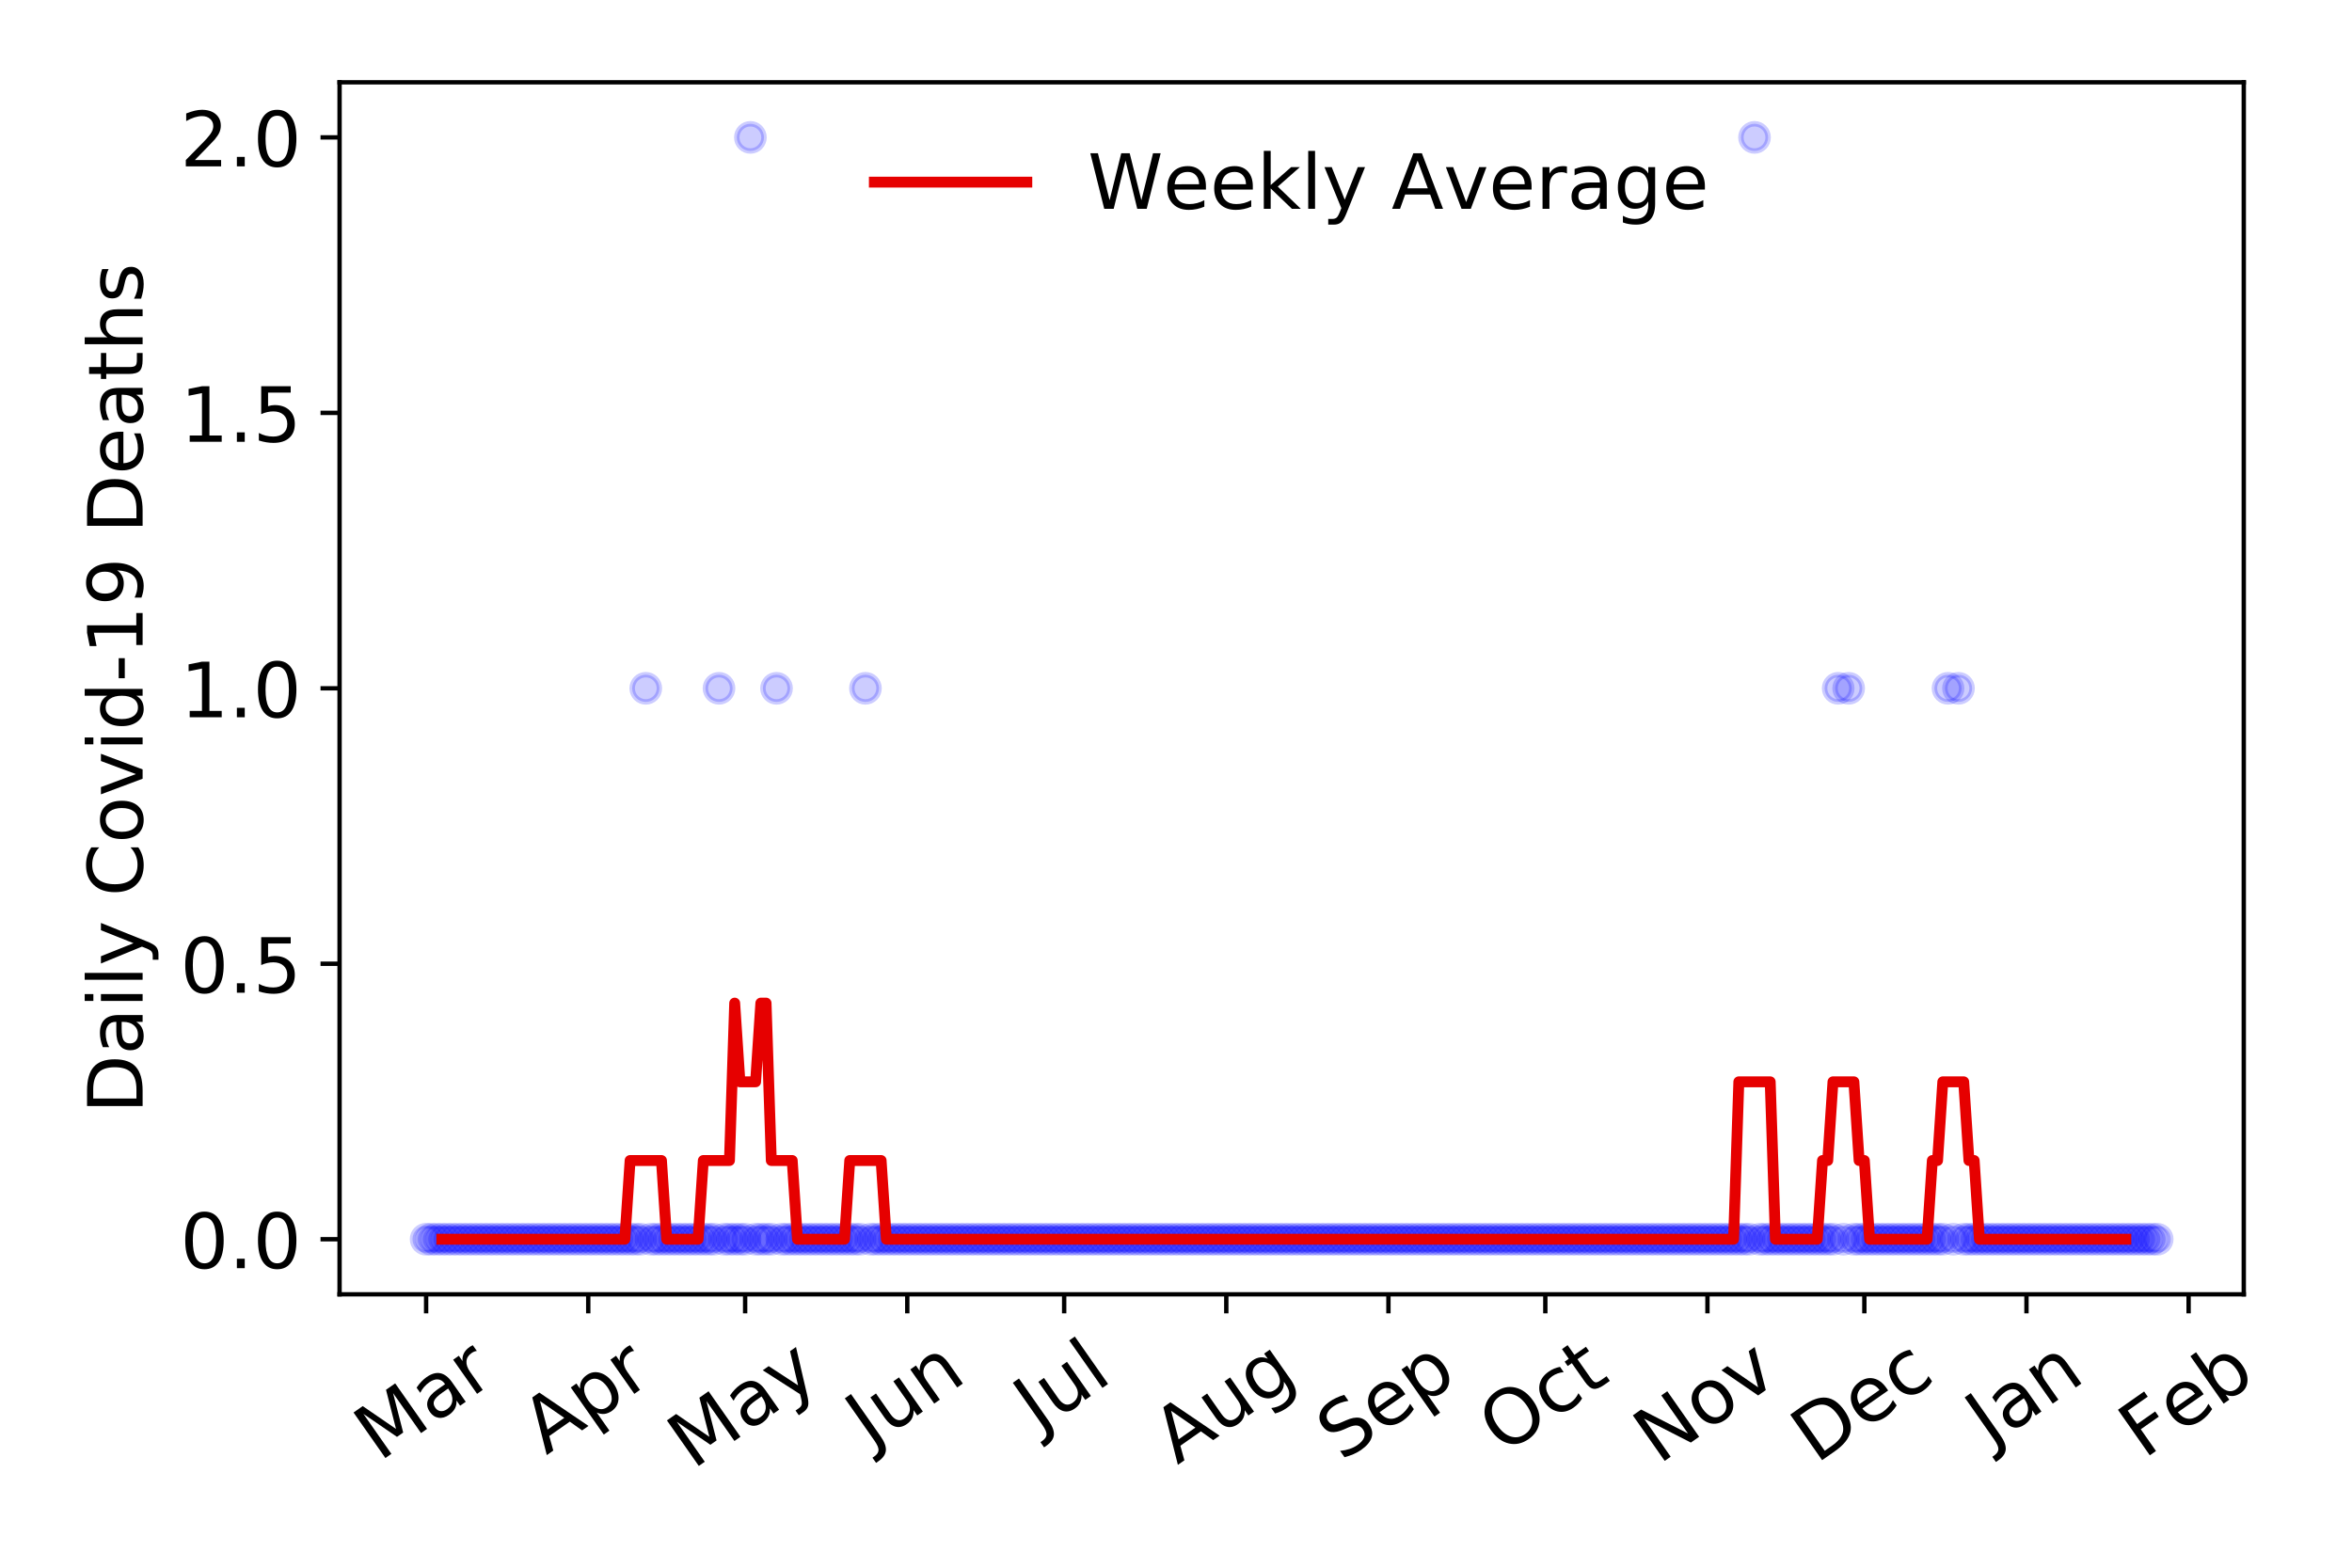 <?xml version="1.0" encoding="utf-8" standalone="no"?>
<!DOCTYPE svg PUBLIC "-//W3C//DTD SVG 1.1//EN"
  "http://www.w3.org/Graphics/SVG/1.1/DTD/svg11.dtd">
<!-- Created with matplotlib (https://matplotlib.org/) -->
<svg height="288pt" version="1.1" viewBox="0 0 432 288" width="432pt" xmlns="http://www.w3.org/2000/svg" xmlns:xlink="http://www.w3.org/1999/xlink">
 <defs>
  <style type="text/css">
*{stroke-linecap:butt;stroke-linejoin:round;}
  </style>
 </defs>
 <g id="figure_1">
  <g id="patch_1">
   <path d="M 0 288 
L 432 288 
L 432 0 
L 0 0 
z
" style="fill:#ffffff;"/>
  </g>
  <g id="axes_1">
   <g id="patch_2">
    <path d="M 62.37 237.778 
L 412.122 237.778 
L 412.122 15.12 
L 62.37 15.12 
z
" style="fill:#ffffff;"/>
   </g>
   <g id="matplotlib.axis_1">
    <g id="xtick_1">
     <g id="line2d_1">
      <defs>
       <path d="M 0 0 
L 0 3.5 
" id="m4089417f3f" style="stroke:#000000;stroke-width:0.8;"/>
      </defs>
      <g>
       <use style="stroke:#000000;stroke-width:0.8;" x="78.268" xlink:href="#m4089417f3f" y="237.778"/>
      </g>
     </g>
     <g id="text_1">
      <!-- Mar -->
      <defs>
       <path d="M 9.812 72.906 
L 24.516 72.906 
L 43.109 23.297 
L 61.812 72.906 
L 76.516 72.906 
L 76.516 0 
L 66.891 0 
L 66.891 64.016 
L 48.094 14.016 
L 38.188 14.016 
L 19.391 64.016 
L 19.391 0 
L 9.812 0 
z
" id="DejaVuSans-77"/>
       <path d="M 34.281 27.484 
Q 23.391 27.484 19.188 25 
Q 14.984 22.516 14.984 16.5 
Q 14.984 11.719 18.141 8.906 
Q 21.297 6.109 26.703 6.109 
Q 34.188 6.109 38.703 11.406 
Q 43.219 16.703 43.219 25.484 
L 43.219 27.484 
z
M 52.203 31.203 
L 52.203 0 
L 43.219 0 
L 43.219 8.297 
Q 40.141 3.328 35.547 0.953 
Q 30.953 -1.422 24.312 -1.422 
Q 15.922 -1.422 10.953 3.297 
Q 6 8.016 6 15.922 
Q 6 25.141 12.172 29.828 
Q 18.359 34.516 30.609 34.516 
L 43.219 34.516 
L 43.219 35.406 
Q 43.219 41.609 39.141 45 
Q 35.062 48.391 27.688 48.391 
Q 23 48.391 18.547 47.266 
Q 14.109 46.141 10.016 43.891 
L 10.016 52.203 
Q 14.938 54.109 19.578 55.047 
Q 24.219 56 28.609 56 
Q 40.484 56 46.344 49.844 
Q 52.203 43.703 52.203 31.203 
z
" id="DejaVuSans-97"/>
       <path d="M 41.109 46.297 
Q 39.594 47.172 37.812 47.578 
Q 36.031 48 33.891 48 
Q 26.266 48 22.188 43.047 
Q 18.109 38.094 18.109 28.812 
L 18.109 0 
L 9.078 0 
L 9.078 54.688 
L 18.109 54.688 
L 18.109 46.188 
Q 20.953 51.172 25.484 53.578 
Q 30.031 56 36.531 56 
Q 37.453 56 38.578 55.875 
Q 39.703 55.766 41.062 55.516 
z
" id="DejaVuSans-114"/>
      </defs>
      <g transform="translate(69.665 268.643)rotate(-35)scale(0.14 -0.14)">
       <use xlink:href="#DejaVuSans-77"/>
       <use x="86.279" xlink:href="#DejaVuSans-97"/>
       <use x="147.559" xlink:href="#DejaVuSans-114"/>
      </g>
     </g>
    </g>
    <g id="xtick_2">
     <g id="line2d_2">
      <g>
       <use style="stroke:#000000;stroke-width:0.8;" x="108.046" xlink:href="#m4089417f3f" y="237.778"/>
      </g>
     </g>
     <g id="text_2">
      <!-- Apr -->
      <defs>
       <path d="M 34.188 63.188 
L 20.797 26.906 
L 47.609 26.906 
z
M 28.609 72.906 
L 39.797 72.906 
L 67.578 0 
L 57.328 0 
L 50.688 18.703 
L 17.828 18.703 
L 11.188 0 
L 0.781 0 
z
" id="DejaVuSans-65"/>
       <path d="M 18.109 8.203 
L 18.109 -20.797 
L 9.078 -20.797 
L 9.078 54.688 
L 18.109 54.688 
L 18.109 46.391 
Q 20.953 51.266 25.266 53.625 
Q 29.594 56 35.594 56 
Q 45.562 56 51.781 48.094 
Q 58.016 40.188 58.016 27.297 
Q 58.016 14.406 51.781 6.484 
Q 45.562 -1.422 35.594 -1.422 
Q 29.594 -1.422 25.266 0.953 
Q 20.953 3.328 18.109 8.203 
z
M 48.688 27.297 
Q 48.688 37.203 44.609 42.844 
Q 40.531 48.484 33.406 48.484 
Q 26.266 48.484 22.188 42.844 
Q 18.109 37.203 18.109 27.297 
Q 18.109 17.391 22.188 11.75 
Q 26.266 6.109 33.406 6.109 
Q 40.531 6.109 44.609 11.75 
Q 48.688 17.391 48.688 27.297 
z
" id="DejaVuSans-112"/>
      </defs>
      <g transform="translate(100.342 267.384)rotate(-35)scale(0.14 -0.14)">
       <use xlink:href="#DejaVuSans-65"/>
       <use x="68.408" xlink:href="#DejaVuSans-112"/>
       <use x="131.885" xlink:href="#DejaVuSans-114"/>
      </g>
     </g>
    </g>
    <g id="xtick_3">
     <g id="line2d_3">
      <g>
       <use style="stroke:#000000;stroke-width:0.8;" x="136.864" xlink:href="#m4089417f3f" y="237.778"/>
      </g>
     </g>
     <g id="text_3">
      <!-- May -->
      <defs>
       <path d="M 32.172 -5.078 
Q 28.375 -14.844 24.75 -17.812 
Q 21.141 -20.797 15.094 -20.797 
L 7.906 -20.797 
L 7.906 -13.281 
L 13.188 -13.281 
Q 16.891 -13.281 18.938 -11.516 
Q 21 -9.766 23.484 -3.219 
L 25.094 0.875 
L 2.984 54.688 
L 12.5 54.688 
L 29.594 11.922 
L 46.688 54.688 
L 56.203 54.688 
z
" id="DejaVuSans-121"/>
      </defs>
      <g transform="translate(127.225 270.094)rotate(-35)scale(0.14 -0.14)">
       <use xlink:href="#DejaVuSans-77"/>
       <use x="86.279" xlink:href="#DejaVuSans-97"/>
       <use x="147.559" xlink:href="#DejaVuSans-121"/>
      </g>
     </g>
    </g>
    <g id="xtick_4">
     <g id="line2d_4">
      <g>
       <use style="stroke:#000000;stroke-width:0.8;" x="166.642" xlink:href="#m4089417f3f" y="237.778"/>
      </g>
     </g>
     <g id="text_4">
      <!-- Jun -->
      <defs>
       <path d="M 9.812 72.906 
L 19.672 72.906 
L 19.672 5.078 
Q 19.672 -8.109 14.672 -14.062 
Q 9.672 -20.016 -1.422 -20.016 
L -5.172 -20.016 
L -5.172 -11.719 
L -2.094 -11.719 
Q 4.438 -11.719 7.125 -8.047 
Q 9.812 -4.391 9.812 5.078 
z
" id="DejaVuSans-74"/>
       <path d="M 8.5 21.578 
L 8.5 54.688 
L 17.484 54.688 
L 17.484 21.922 
Q 17.484 14.156 20.5 10.266 
Q 23.531 6.391 29.594 6.391 
Q 36.859 6.391 41.078 11.031 
Q 45.312 15.672 45.312 23.688 
L 45.312 54.688 
L 54.297 54.688 
L 54.297 0 
L 45.312 0 
L 45.312 8.406 
Q 42.047 3.422 37.719 1 
Q 33.406 -1.422 27.688 -1.422 
Q 18.266 -1.422 13.375 4.438 
Q 8.5 10.297 8.5 21.578 
z
M 31.109 56 
z
" id="DejaVuSans-117"/>
       <path d="M 54.891 33.016 
L 54.891 0 
L 45.906 0 
L 45.906 32.719 
Q 45.906 40.484 42.875 44.328 
Q 39.844 48.188 33.797 48.188 
Q 26.516 48.188 22.312 43.547 
Q 18.109 38.922 18.109 30.906 
L 18.109 0 
L 9.078 0 
L 9.078 54.688 
L 18.109 54.688 
L 18.109 46.188 
Q 21.344 51.125 25.703 53.562 
Q 30.078 56 35.797 56 
Q 45.219 56 50.047 50.172 
Q 54.891 44.344 54.891 33.016 
z
" id="DejaVuSans-110"/>
      </defs>
      <g transform="translate(159.899 266.039)rotate(-35)scale(0.14 -0.14)">
       <use xlink:href="#DejaVuSans-74"/>
       <use x="29.492" xlink:href="#DejaVuSans-117"/>
       <use x="92.871" xlink:href="#DejaVuSans-110"/>
      </g>
     </g>
    </g>
    <g id="xtick_5">
     <g id="line2d_5">
      <g>
       <use style="stroke:#000000;stroke-width:0.8;" x="195.46" xlink:href="#m4089417f3f" y="237.778"/>
      </g>
     </g>
     <g id="text_5">
      <!-- Jul -->
      <defs>
       <path d="M 9.422 75.984 
L 18.406 75.984 
L 18.406 0 
L 9.422 0 
z
" id="DejaVuSans-108"/>
      </defs>
      <g transform="translate(190.757 263.181)rotate(-35)scale(0.14 -0.14)">
       <use xlink:href="#DejaVuSans-74"/>
       <use x="29.492" xlink:href="#DejaVuSans-117"/>
       <use x="92.871" xlink:href="#DejaVuSans-108"/>
      </g>
     </g>
    </g>
    <g id="xtick_6">
     <g id="line2d_6">
      <g>
       <use style="stroke:#000000;stroke-width:0.8;" x="225.238" xlink:href="#m4089417f3f" y="237.778"/>
      </g>
     </g>
     <g id="text_6">
      <!-- Aug -->
      <defs>
       <path d="M 45.406 27.984 
Q 45.406 37.75 41.375 43.109 
Q 37.359 48.484 30.078 48.484 
Q 22.859 48.484 18.828 43.109 
Q 14.797 37.75 14.797 27.984 
Q 14.797 18.266 18.828 12.891 
Q 22.859 7.516 30.078 7.516 
Q 37.359 7.516 41.375 12.891 
Q 45.406 18.266 45.406 27.984 
z
M 54.391 6.781 
Q 54.391 -7.172 48.188 -13.984 
Q 42 -20.797 29.203 -20.797 
Q 24.469 -20.797 20.266 -20.094 
Q 16.062 -19.391 12.109 -17.922 
L 12.109 -9.188 
Q 16.062 -11.328 19.922 -12.344 
Q 23.781 -13.375 27.781 -13.375 
Q 36.625 -13.375 41.016 -8.766 
Q 45.406 -4.156 45.406 5.172 
L 45.406 9.625 
Q 42.625 4.781 38.281 2.391 
Q 33.938 0 27.875 0 
Q 17.828 0 11.672 7.656 
Q 5.516 15.328 5.516 27.984 
Q 5.516 40.672 11.672 48.328 
Q 17.828 56 27.875 56 
Q 33.938 56 38.281 53.609 
Q 42.625 51.219 45.406 46.391 
L 45.406 54.688 
L 54.391 54.688 
z
" id="DejaVuSans-103"/>
      </defs>
      <g transform="translate(216.258 269.172)rotate(-35)scale(0.14 -0.14)">
       <use xlink:href="#DejaVuSans-65"/>
       <use x="68.408" xlink:href="#DejaVuSans-117"/>
       <use x="131.787" xlink:href="#DejaVuSans-103"/>
      </g>
     </g>
    </g>
    <g id="xtick_7">
     <g id="line2d_7">
      <g>
       <use style="stroke:#000000;stroke-width:0.8;" x="255.017" xlink:href="#m4089417f3f" y="237.778"/>
      </g>
     </g>
     <g id="text_7">
      <!-- Sep -->
      <defs>
       <path d="M 53.516 70.516 
L 53.516 60.891 
Q 47.906 63.578 42.922 64.891 
Q 37.938 66.219 33.297 66.219 
Q 25.25 66.219 20.875 63.094 
Q 16.5 59.969 16.5 54.203 
Q 16.5 49.359 19.406 46.891 
Q 22.312 44.438 30.422 42.922 
L 36.375 41.703 
Q 47.406 39.594 52.656 34.297 
Q 57.906 29 57.906 20.125 
Q 57.906 9.516 50.797 4.047 
Q 43.703 -1.422 29.984 -1.422 
Q 24.812 -1.422 18.969 -0.25 
Q 13.141 0.922 6.891 3.219 
L 6.891 13.375 
Q 12.891 10.016 18.656 8.297 
Q 24.422 6.594 29.984 6.594 
Q 38.422 6.594 43.016 9.906 
Q 47.609 13.234 47.609 19.391 
Q 47.609 24.75 44.312 27.781 
Q 41.016 30.812 33.5 32.328 
L 27.484 33.5 
Q 16.453 35.688 11.516 40.375 
Q 6.594 45.062 6.594 53.422 
Q 6.594 63.094 13.406 68.656 
Q 20.219 74.219 32.172 74.219 
Q 37.312 74.219 42.625 73.281 
Q 47.953 72.359 53.516 70.516 
z
" id="DejaVuSans-83"/>
       <path d="M 56.203 29.594 
L 56.203 25.203 
L 14.891 25.203 
Q 15.484 15.922 20.484 11.062 
Q 25.484 6.203 34.422 6.203 
Q 39.594 6.203 44.453 7.469 
Q 49.312 8.734 54.109 11.281 
L 54.109 2.781 
Q 49.266 0.734 44.188 -0.344 
Q 39.109 -1.422 33.891 -1.422 
Q 20.797 -1.422 13.156 6.188 
Q 5.516 13.812 5.516 26.812 
Q 5.516 40.234 12.766 48.109 
Q 20.016 56 32.328 56 
Q 43.359 56 49.781 48.891 
Q 56.203 41.797 56.203 29.594 
z
M 47.219 32.234 
Q 47.125 39.594 43.094 43.984 
Q 39.062 48.391 32.422 48.391 
Q 24.906 48.391 20.391 44.141 
Q 15.875 39.891 15.188 32.172 
z
" id="DejaVuSans-101"/>
      </defs>
      <g transform="translate(246.424 268.629)rotate(-35)scale(0.14 -0.14)">
       <use xlink:href="#DejaVuSans-83"/>
       <use x="63.477" xlink:href="#DejaVuSans-101"/>
       <use x="125" xlink:href="#DejaVuSans-112"/>
      </g>
     </g>
    </g>
    <g id="xtick_8">
     <g id="line2d_8">
      <g>
       <use style="stroke:#000000;stroke-width:0.8;" x="283.835" xlink:href="#m4089417f3f" y="237.778"/>
      </g>
     </g>
     <g id="text_8">
      <!-- Oct -->
      <defs>
       <path d="M 39.406 66.219 
Q 28.656 66.219 22.328 58.203 
Q 16.016 50.203 16.016 36.375 
Q 16.016 22.609 22.328 14.594 
Q 28.656 6.594 39.406 6.594 
Q 50.141 6.594 56.422 14.594 
Q 62.703 22.609 62.703 36.375 
Q 62.703 50.203 56.422 58.203 
Q 50.141 66.219 39.406 66.219 
z
M 39.406 74.219 
Q 54.734 74.219 63.906 63.938 
Q 73.094 53.656 73.094 36.375 
Q 73.094 19.141 63.906 8.859 
Q 54.734 -1.422 39.406 -1.422 
Q 24.031 -1.422 14.812 8.828 
Q 5.609 19.094 5.609 36.375 
Q 5.609 53.656 14.812 63.938 
Q 24.031 74.219 39.406 74.219 
z
" id="DejaVuSans-79"/>
       <path d="M 48.781 52.594 
L 48.781 44.188 
Q 44.969 46.297 41.141 47.344 
Q 37.312 48.391 33.406 48.391 
Q 24.656 48.391 19.812 42.844 
Q 14.984 37.312 14.984 27.297 
Q 14.984 17.281 19.812 11.734 
Q 24.656 6.203 33.406 6.203 
Q 37.312 6.203 41.141 7.25 
Q 44.969 8.297 48.781 10.406 
L 48.781 2.094 
Q 45.016 0.344 40.984 -0.531 
Q 36.969 -1.422 32.422 -1.422 
Q 20.062 -1.422 12.781 6.344 
Q 5.516 14.109 5.516 27.297 
Q 5.516 40.672 12.859 48.328 
Q 20.219 56 33.016 56 
Q 37.156 56 41.109 55.141 
Q 45.062 54.297 48.781 52.594 
z
" id="DejaVuSans-99"/>
       <path d="M 18.312 70.219 
L 18.312 54.688 
L 36.812 54.688 
L 36.812 47.703 
L 18.312 47.703 
L 18.312 18.016 
Q 18.312 11.328 20.141 9.422 
Q 21.969 7.516 27.594 7.516 
L 36.812 7.516 
L 36.812 0 
L 27.594 0 
Q 17.188 0 13.234 3.875 
Q 9.281 7.766 9.281 18.016 
L 9.281 47.703 
L 2.688 47.703 
L 2.688 54.688 
L 9.281 54.688 
L 9.281 70.219 
z
" id="DejaVuSans-116"/>
      </defs>
      <g transform="translate(276.136 267.377)rotate(-35)scale(0.14 -0.14)">
       <use xlink:href="#DejaVuSans-79"/>
       <use x="78.711" xlink:href="#DejaVuSans-99"/>
       <use x="133.691" xlink:href="#DejaVuSans-116"/>
      </g>
     </g>
    </g>
    <g id="xtick_9">
     <g id="line2d_9">
      <g>
       <use style="stroke:#000000;stroke-width:0.8;" x="313.613" xlink:href="#m4089417f3f" y="237.778"/>
      </g>
     </g>
     <g id="text_9">
      <!-- Nov -->
      <defs>
       <path d="M 9.812 72.906 
L 23.094 72.906 
L 55.422 11.922 
L 55.422 72.906 
L 64.984 72.906 
L 64.984 0 
L 51.703 0 
L 19.391 60.984 
L 19.391 0 
L 9.812 0 
z
" id="DejaVuSans-78"/>
       <path d="M 30.609 48.391 
Q 23.391 48.391 19.188 42.75 
Q 14.984 37.109 14.984 27.297 
Q 14.984 17.484 19.156 11.844 
Q 23.344 6.203 30.609 6.203 
Q 37.797 6.203 41.984 11.859 
Q 46.188 17.531 46.188 27.297 
Q 46.188 37.016 41.984 42.703 
Q 37.797 48.391 30.609 48.391 
z
M 30.609 56 
Q 42.328 56 49.016 48.375 
Q 55.719 40.766 55.719 27.297 
Q 55.719 13.875 49.016 6.219 
Q 42.328 -1.422 30.609 -1.422 
Q 18.844 -1.422 12.172 6.219 
Q 5.516 13.875 5.516 27.297 
Q 5.516 40.766 12.172 48.375 
Q 18.844 56 30.609 56 
z
" id="DejaVuSans-111"/>
       <path d="M 2.984 54.688 
L 12.5 54.688 
L 29.594 8.797 
L 46.688 54.688 
L 56.203 54.688 
L 35.688 0 
L 23.484 0 
z
" id="DejaVuSans-118"/>
      </defs>
      <g transform="translate(304.637 269.166)rotate(-35)scale(0.14 -0.14)">
       <use xlink:href="#DejaVuSans-78"/>
       <use x="74.805" xlink:href="#DejaVuSans-111"/>
       <use x="135.986" xlink:href="#DejaVuSans-118"/>
      </g>
     </g>
    </g>
    <g id="xtick_10">
     <g id="line2d_10">
      <g>
       <use style="stroke:#000000;stroke-width:0.8;" x="342.431" xlink:href="#m4089417f3f" y="237.778"/>
      </g>
     </g>
     <g id="text_10">
      <!-- Dec -->
      <defs>
       <path d="M 19.672 64.797 
L 19.672 8.109 
L 31.594 8.109 
Q 46.688 8.109 53.688 14.938 
Q 60.688 21.781 60.688 36.531 
Q 60.688 51.172 53.688 57.984 
Q 46.688 64.797 31.594 64.797 
z
M 9.812 72.906 
L 30.078 72.906 
Q 51.266 72.906 61.172 64.094 
Q 71.094 55.281 71.094 36.531 
Q 71.094 17.672 61.125 8.828 
Q 51.172 0 30.078 0 
L 9.812 0 
z
" id="DejaVuSans-68"/>
      </defs>
      <g transform="translate(333.55 269.032)rotate(-35)scale(0.14 -0.14)">
       <use xlink:href="#DejaVuSans-68"/>
       <use x="77.002" xlink:href="#DejaVuSans-101"/>
       <use x="138.525" xlink:href="#DejaVuSans-99"/>
      </g>
     </g>
    </g>
    <g id="xtick_11">
     <g id="line2d_11">
      <g>
       <use style="stroke:#000000;stroke-width:0.8;" x="372.209" xlink:href="#m4089417f3f" y="237.778"/>
      </g>
     </g>
     <g id="text_11">
      <!-- Jan -->
      <g transform="translate(365.586 265.871)rotate(-35)scale(0.14 -0.14)">
       <use xlink:href="#DejaVuSans-74"/>
       <use x="29.492" xlink:href="#DejaVuSans-97"/>
       <use x="90.771" xlink:href="#DejaVuSans-110"/>
      </g>
     </g>
    </g>
    <g id="xtick_12">
     <g id="line2d_12">
      <g>
       <use style="stroke:#000000;stroke-width:0.8;" x="401.988" xlink:href="#m4089417f3f" y="237.778"/>
      </g>
     </g>
     <g id="text_12">
      <!-- Feb -->
      <defs>
       <path d="M 9.812 72.906 
L 51.703 72.906 
L 51.703 64.594 
L 19.672 64.594 
L 19.672 43.109 
L 48.578 43.109 
L 48.578 34.812 
L 19.672 34.812 
L 19.672 0 
L 9.812 0 
z
" id="DejaVuSans-70"/>
       <path d="M 48.688 27.297 
Q 48.688 37.203 44.609 42.844 
Q 40.531 48.484 33.406 48.484 
Q 26.266 48.484 22.188 42.844 
Q 18.109 37.203 18.109 27.297 
Q 18.109 17.391 22.188 11.75 
Q 26.266 6.109 33.406 6.109 
Q 40.531 6.109 44.609 11.75 
Q 48.688 17.391 48.688 27.297 
z
M 18.109 46.391 
Q 20.953 51.266 25.266 53.625 
Q 29.594 56 35.594 56 
Q 45.562 56 51.781 48.094 
Q 58.016 40.188 58.016 27.297 
Q 58.016 14.406 51.781 6.484 
Q 45.562 -1.422 35.594 -1.422 
Q 29.594 -1.422 25.266 0.953 
Q 20.953 3.328 18.109 8.203 
L 18.109 0 
L 9.078 0 
L 9.078 75.984 
L 18.109 75.984 
z
" id="DejaVuSans-98"/>
      </defs>
      <g transform="translate(393.741 268.143)rotate(-35)scale(0.14 -0.14)">
       <use xlink:href="#DejaVuSans-70"/>
       <use x="57.441" xlink:href="#DejaVuSans-101"/>
       <use x="118.965" xlink:href="#DejaVuSans-98"/>
      </g>
     </g>
    </g>
   </g>
   <g id="matplotlib.axis_2">
    <g id="ytick_1">
     <g id="line2d_13">
      <defs>
       <path d="M 0 0 
L -3.5 0 
" id="m6fe6ddbe85" style="stroke:#000000;stroke-width:0.8;"/>
      </defs>
      <g>
       <use style="stroke:#000000;stroke-width:0.8;" x="62.37" xlink:href="#m6fe6ddbe85" y="227.657"/>
      </g>
     </g>
     <g id="text_13">
      <!-- 0.0 -->
      <defs>
       <path d="M 31.781 66.406 
Q 24.172 66.406 20.328 58.906 
Q 16.5 51.422 16.5 36.375 
Q 16.5 21.391 20.328 13.891 
Q 24.172 6.391 31.781 6.391 
Q 39.453 6.391 43.281 13.891 
Q 47.125 21.391 47.125 36.375 
Q 47.125 51.422 43.281 58.906 
Q 39.453 66.406 31.781 66.406 
z
M 31.781 74.219 
Q 44.047 74.219 50.516 64.516 
Q 56.984 54.828 56.984 36.375 
Q 56.984 17.969 50.516 8.266 
Q 44.047 -1.422 31.781 -1.422 
Q 19.531 -1.422 13.062 8.266 
Q 6.594 17.969 6.594 36.375 
Q 6.594 54.828 13.062 64.516 
Q 19.531 74.219 31.781 74.219 
z
" id="DejaVuSans-48"/>
       <path d="M 10.688 12.406 
L 21 12.406 
L 21 0 
L 10.688 0 
z
" id="DejaVuSans-46"/>
      </defs>
      <g transform="translate(33.106 232.976)scale(0.14 -0.14)">
       <use xlink:href="#DejaVuSans-48"/>
       <use x="63.623" xlink:href="#DejaVuSans-46"/>
       <use x="95.41" xlink:href="#DejaVuSans-48"/>
      </g>
     </g>
    </g>
    <g id="ytick_2">
     <g id="line2d_14">
      <g>
       <use style="stroke:#000000;stroke-width:0.8;" x="62.37" xlink:href="#m6fe6ddbe85" y="177.053"/>
      </g>
     </g>
     <g id="text_14">
      <!-- 0.5 -->
      <defs>
       <path d="M 10.797 72.906 
L 49.516 72.906 
L 49.516 64.594 
L 19.828 64.594 
L 19.828 46.734 
Q 21.969 47.469 24.109 47.828 
Q 26.266 48.188 28.422 48.188 
Q 40.625 48.188 47.75 41.5 
Q 54.891 34.812 54.891 23.391 
Q 54.891 11.625 47.562 5.094 
Q 40.234 -1.422 26.906 -1.422 
Q 22.312 -1.422 17.547 -0.641 
Q 12.797 0.141 7.719 1.703 
L 7.719 11.625 
Q 12.109 9.234 16.797 8.062 
Q 21.484 6.891 26.703 6.891 
Q 35.156 6.891 40.078 11.328 
Q 45.016 15.766 45.016 23.391 
Q 45.016 31 40.078 35.438 
Q 35.156 39.891 26.703 39.891 
Q 22.75 39.891 18.812 39.016 
Q 14.891 38.141 10.797 36.281 
z
" id="DejaVuSans-53"/>
      </defs>
      <g transform="translate(33.106 182.372)scale(0.14 -0.14)">
       <use xlink:href="#DejaVuSans-48"/>
       <use x="63.623" xlink:href="#DejaVuSans-46"/>
       <use x="95.41" xlink:href="#DejaVuSans-53"/>
      </g>
     </g>
    </g>
    <g id="ytick_3">
     <g id="line2d_15">
      <g>
       <use style="stroke:#000000;stroke-width:0.8;" x="62.37" xlink:href="#m6fe6ddbe85" y="126.449"/>
      </g>
     </g>
     <g id="text_15">
      <!-- 1.0 -->
      <defs>
       <path d="M 12.406 8.297 
L 28.516 8.297 
L 28.516 63.922 
L 10.984 60.406 
L 10.984 69.391 
L 28.422 72.906 
L 38.281 72.906 
L 38.281 8.297 
L 54.391 8.297 
L 54.391 0 
L 12.406 0 
z
" id="DejaVuSans-49"/>
      </defs>
      <g transform="translate(33.106 131.768)scale(0.14 -0.14)">
       <use xlink:href="#DejaVuSans-49"/>
       <use x="63.623" xlink:href="#DejaVuSans-46"/>
       <use x="95.41" xlink:href="#DejaVuSans-48"/>
      </g>
     </g>
    </g>
    <g id="ytick_4">
     <g id="line2d_16">
      <g>
       <use style="stroke:#000000;stroke-width:0.8;" x="62.37" xlink:href="#m6fe6ddbe85" y="75.845"/>
      </g>
     </g>
     <g id="text_16">
      <!-- 1.5 -->
      <g transform="translate(33.106 81.164)scale(0.14 -0.14)">
       <use xlink:href="#DejaVuSans-49"/>
       <use x="63.623" xlink:href="#DejaVuSans-46"/>
       <use x="95.41" xlink:href="#DejaVuSans-53"/>
      </g>
     </g>
    </g>
    <g id="ytick_5">
     <g id="line2d_17">
      <g>
       <use style="stroke:#000000;stroke-width:0.8;" x="62.37" xlink:href="#m6fe6ddbe85" y="25.241"/>
      </g>
     </g>
     <g id="text_17">
      <!-- 2.0 -->
      <defs>
       <path d="M 19.188 8.297 
L 53.609 8.297 
L 53.609 0 
L 7.328 0 
L 7.328 8.297 
Q 12.938 14.109 22.625 23.891 
Q 32.328 33.688 34.812 36.531 
Q 39.547 41.844 41.422 45.531 
Q 43.312 49.219 43.312 52.781 
Q 43.312 58.594 39.234 62.25 
Q 35.156 65.922 28.609 65.922 
Q 23.969 65.922 18.812 64.312 
Q 13.672 62.703 7.812 59.422 
L 7.812 69.391 
Q 13.766 71.781 18.938 73 
Q 24.125 74.219 28.422 74.219 
Q 39.75 74.219 46.484 68.547 
Q 53.219 62.891 53.219 53.422 
Q 53.219 48.922 51.531 44.891 
Q 49.859 40.875 45.406 35.406 
Q 44.188 33.984 37.641 27.219 
Q 31.109 20.453 19.188 8.297 
z
" id="DejaVuSans-50"/>
      </defs>
      <g transform="translate(33.106 30.56)scale(0.14 -0.14)">
       <use xlink:href="#DejaVuSans-50"/>
       <use x="63.623" xlink:href="#DejaVuSans-46"/>
       <use x="95.41" xlink:href="#DejaVuSans-48"/>
      </g>
     </g>
    </g>
    <g id="text_18">
     <!-- Daily Covid-19 Deaths -->
     <defs>
      <path d="M 9.422 54.688 
L 18.406 54.688 
L 18.406 0 
L 9.422 0 
z
M 9.422 75.984 
L 18.406 75.984 
L 18.406 64.594 
L 9.422 64.594 
z
" id="DejaVuSans-105"/>
      <path id="DejaVuSans-32"/>
      <path d="M 64.406 67.281 
L 64.406 56.891 
Q 59.422 61.531 53.781 63.812 
Q 48.141 66.109 41.797 66.109 
Q 29.297 66.109 22.656 58.469 
Q 16.016 50.828 16.016 36.375 
Q 16.016 21.969 22.656 14.328 
Q 29.297 6.688 41.797 6.688 
Q 48.141 6.688 53.781 8.984 
Q 59.422 11.281 64.406 15.922 
L 64.406 5.609 
Q 59.234 2.094 53.438 0.328 
Q 47.656 -1.422 41.219 -1.422 
Q 24.656 -1.422 15.125 8.703 
Q 5.609 18.844 5.609 36.375 
Q 5.609 53.953 15.125 64.078 
Q 24.656 74.219 41.219 74.219 
Q 47.75 74.219 53.531 72.484 
Q 59.328 70.75 64.406 67.281 
z
" id="DejaVuSans-67"/>
      <path d="M 45.406 46.391 
L 45.406 75.984 
L 54.391 75.984 
L 54.391 0 
L 45.406 0 
L 45.406 8.203 
Q 42.578 3.328 38.25 0.953 
Q 33.938 -1.422 27.875 -1.422 
Q 17.969 -1.422 11.734 6.484 
Q 5.516 14.406 5.516 27.297 
Q 5.516 40.188 11.734 48.094 
Q 17.969 56 27.875 56 
Q 33.938 56 38.25 53.625 
Q 42.578 51.266 45.406 46.391 
z
M 14.797 27.297 
Q 14.797 17.391 18.875 11.75 
Q 22.953 6.109 30.078 6.109 
Q 37.203 6.109 41.297 11.75 
Q 45.406 17.391 45.406 27.297 
Q 45.406 37.203 41.297 42.844 
Q 37.203 48.484 30.078 48.484 
Q 22.953 48.484 18.875 42.844 
Q 14.797 37.203 14.797 27.297 
z
" id="DejaVuSans-100"/>
      <path d="M 4.891 31.391 
L 31.203 31.391 
L 31.203 23.391 
L 4.891 23.391 
z
" id="DejaVuSans-45"/>
      <path d="M 10.984 1.516 
L 10.984 10.5 
Q 14.703 8.734 18.5 7.812 
Q 22.312 6.891 25.984 6.891 
Q 35.75 6.891 40.891 13.453 
Q 46.047 20.016 46.781 33.406 
Q 43.953 29.203 39.594 26.953 
Q 35.25 24.703 29.984 24.703 
Q 19.047 24.703 12.672 31.312 
Q 6.297 37.938 6.297 49.422 
Q 6.297 60.641 12.938 67.422 
Q 19.578 74.219 30.609 74.219 
Q 43.266 74.219 49.922 64.516 
Q 56.594 54.828 56.594 36.375 
Q 56.594 19.141 48.406 8.859 
Q 40.234 -1.422 26.422 -1.422 
Q 22.703 -1.422 18.891 -0.688 
Q 15.094 0.047 10.984 1.516 
z
M 30.609 32.422 
Q 37.25 32.422 41.125 36.953 
Q 45.016 41.5 45.016 49.422 
Q 45.016 57.281 41.125 61.844 
Q 37.25 66.406 30.609 66.406 
Q 23.969 66.406 20.094 61.844 
Q 16.219 57.281 16.219 49.422 
Q 16.219 41.5 20.094 36.953 
Q 23.969 32.422 30.609 32.422 
z
" id="DejaVuSans-57"/>
      <path d="M 54.891 33.016 
L 54.891 0 
L 45.906 0 
L 45.906 32.719 
Q 45.906 40.484 42.875 44.328 
Q 39.844 48.188 33.797 48.188 
Q 26.516 48.188 22.312 43.547 
Q 18.109 38.922 18.109 30.906 
L 18.109 0 
L 9.078 0 
L 9.078 75.984 
L 18.109 75.984 
L 18.109 46.188 
Q 21.344 51.125 25.703 53.562 
Q 30.078 56 35.797 56 
Q 45.219 56 50.047 50.172 
Q 54.891 44.344 54.891 33.016 
z
" id="DejaVuSans-104"/>
      <path d="M 44.281 53.078 
L 44.281 44.578 
Q 40.484 46.531 36.375 47.5 
Q 32.281 48.484 27.875 48.484 
Q 21.188 48.484 17.844 46.438 
Q 14.5 44.391 14.5 40.281 
Q 14.5 37.156 16.891 35.375 
Q 19.281 33.594 26.516 31.984 
L 29.594 31.297 
Q 39.156 29.25 43.188 25.516 
Q 47.219 21.781 47.219 15.094 
Q 47.219 7.469 41.188 3.016 
Q 35.156 -1.422 24.609 -1.422 
Q 20.219 -1.422 15.453 -0.562 
Q 10.688 0.297 5.422 2 
L 5.422 11.281 
Q 10.406 8.688 15.234 7.391 
Q 20.062 6.109 24.812 6.109 
Q 31.156 6.109 34.562 8.281 
Q 37.984 10.453 37.984 14.406 
Q 37.984 18.062 35.516 20.016 
Q 33.062 21.969 24.703 23.781 
L 21.578 24.516 
Q 13.234 26.266 9.516 29.906 
Q 5.812 33.547 5.812 39.891 
Q 5.812 47.609 11.281 51.797 
Q 16.75 56 26.812 56 
Q 31.781 56 36.172 55.266 
Q 40.578 54.547 44.281 53.078 
z
" id="DejaVuSans-115"/>
     </defs>
     <g transform="translate(26.194 204.56)rotate(-90)scale(0.14 -0.14)">
      <use xlink:href="#DejaVuSans-68"/>
      <use x="77.002" xlink:href="#DejaVuSans-97"/>
      <use x="138.281" xlink:href="#DejaVuSans-105"/>
      <use x="166.064" xlink:href="#DejaVuSans-108"/>
      <use x="193.848" xlink:href="#DejaVuSans-121"/>
      <use x="253.027" xlink:href="#DejaVuSans-32"/>
      <use x="284.814" xlink:href="#DejaVuSans-67"/>
      <use x="354.639" xlink:href="#DejaVuSans-111"/>
      <use x="415.82" xlink:href="#DejaVuSans-118"/>
      <use x="475" xlink:href="#DejaVuSans-105"/>
      <use x="502.783" xlink:href="#DejaVuSans-100"/>
      <use x="566.26" xlink:href="#DejaVuSans-45"/>
      <use x="602.344" xlink:href="#DejaVuSans-49"/>
      <use x="665.967" xlink:href="#DejaVuSans-57"/>
      <use x="729.59" xlink:href="#DejaVuSans-32"/>
      <use x="761.377" xlink:href="#DejaVuSans-68"/>
      <use x="838.379" xlink:href="#DejaVuSans-101"/>
      <use x="899.902" xlink:href="#DejaVuSans-97"/>
      <use x="961.182" xlink:href="#DejaVuSans-116"/>
      <use x="1000.391" xlink:href="#DejaVuSans-104"/>
      <use x="1063.77" xlink:href="#DejaVuSans-115"/>
     </g>
    </g>
   </g>
   <g id="line2d_18">
    <defs>
     <path d="M 0 2.5 
C 0.663 2.5 1.299 2.237 1.768 1.768 
C 2.237 1.299 2.5 0.663 2.5 0 
C 2.5 -0.663 2.237 -1.299 1.768 -1.768 
C 1.299 -2.237 0.663 -2.5 0 -2.5 
C -0.663 -2.5 -1.299 -2.237 -1.768 -1.768 
C -2.237 -1.299 -2.5 -0.663 -2.5 0 
C -2.5 0.663 -2.237 1.299 -1.768 1.768 
C -1.299 2.237 -0.663 2.5 0 2.5 
z
" id="m08946b1ef8" style="stroke:#0000ff;stroke-opacity:0.2;"/>
    </defs>
    <g clip-path="url(#p571974a44e)">
     <use style="fill:#0000ff;fill-opacity:0.2;stroke:#0000ff;stroke-opacity:0.2;" x="78.268" xlink:href="#m08946b1ef8" y="227.657"/>
     <use style="fill:#0000ff;fill-opacity:0.2;stroke:#0000ff;stroke-opacity:0.2;" x="79.228" xlink:href="#m08946b1ef8" y="227.657"/>
     <use style="fill:#0000ff;fill-opacity:0.2;stroke:#0000ff;stroke-opacity:0.2;" x="80.189" xlink:href="#m08946b1ef8" y="227.657"/>
     <use style="fill:#0000ff;fill-opacity:0.2;stroke:#0000ff;stroke-opacity:0.2;" x="81.15" xlink:href="#m08946b1ef8" y="227.657"/>
     <use style="fill:#0000ff;fill-opacity:0.2;stroke:#0000ff;stroke-opacity:0.2;" x="82.11" xlink:href="#m08946b1ef8" y="227.657"/>
     <use style="fill:#0000ff;fill-opacity:0.2;stroke:#0000ff;stroke-opacity:0.2;" x="83.071" xlink:href="#m08946b1ef8" y="227.657"/>
     <use style="fill:#0000ff;fill-opacity:0.2;stroke:#0000ff;stroke-opacity:0.2;" x="84.031" xlink:href="#m08946b1ef8" y="227.657"/>
     <use style="fill:#0000ff;fill-opacity:0.2;stroke:#0000ff;stroke-opacity:0.2;" x="84.992" xlink:href="#m08946b1ef8" y="227.657"/>
     <use style="fill:#0000ff;fill-opacity:0.2;stroke:#0000ff;stroke-opacity:0.2;" x="85.953" xlink:href="#m08946b1ef8" y="227.657"/>
     <use style="fill:#0000ff;fill-opacity:0.2;stroke:#0000ff;stroke-opacity:0.2;" x="86.913" xlink:href="#m08946b1ef8" y="227.657"/>
     <use style="fill:#0000ff;fill-opacity:0.2;stroke:#0000ff;stroke-opacity:0.2;" x="87.874" xlink:href="#m08946b1ef8" y="227.657"/>
     <use style="fill:#0000ff;fill-opacity:0.2;stroke:#0000ff;stroke-opacity:0.2;" x="88.834" xlink:href="#m08946b1ef8" y="227.657"/>
     <use style="fill:#0000ff;fill-opacity:0.2;stroke:#0000ff;stroke-opacity:0.2;" x="89.795" xlink:href="#m08946b1ef8" y="227.657"/>
     <use style="fill:#0000ff;fill-opacity:0.2;stroke:#0000ff;stroke-opacity:0.2;" x="90.756" xlink:href="#m08946b1ef8" y="227.657"/>
     <use style="fill:#0000ff;fill-opacity:0.2;stroke:#0000ff;stroke-opacity:0.2;" x="91.716" xlink:href="#m08946b1ef8" y="227.657"/>
     <use style="fill:#0000ff;fill-opacity:0.2;stroke:#0000ff;stroke-opacity:0.2;" x="92.677" xlink:href="#m08946b1ef8" y="227.657"/>
     <use style="fill:#0000ff;fill-opacity:0.2;stroke:#0000ff;stroke-opacity:0.2;" x="93.637" xlink:href="#m08946b1ef8" y="227.657"/>
     <use style="fill:#0000ff;fill-opacity:0.2;stroke:#0000ff;stroke-opacity:0.2;" x="94.598" xlink:href="#m08946b1ef8" y="227.657"/>
     <use style="fill:#0000ff;fill-opacity:0.2;stroke:#0000ff;stroke-opacity:0.2;" x="95.558" xlink:href="#m08946b1ef8" y="227.657"/>
     <use style="fill:#0000ff;fill-opacity:0.2;stroke:#0000ff;stroke-opacity:0.2;" x="96.519" xlink:href="#m08946b1ef8" y="227.657"/>
     <use style="fill:#0000ff;fill-opacity:0.2;stroke:#0000ff;stroke-opacity:0.2;" x="97.48" xlink:href="#m08946b1ef8" y="227.657"/>
     <use style="fill:#0000ff;fill-opacity:0.2;stroke:#0000ff;stroke-opacity:0.2;" x="98.44" xlink:href="#m08946b1ef8" y="227.657"/>
     <use style="fill:#0000ff;fill-opacity:0.2;stroke:#0000ff;stroke-opacity:0.2;" x="99.401" xlink:href="#m08946b1ef8" y="227.657"/>
     <use style="fill:#0000ff;fill-opacity:0.2;stroke:#0000ff;stroke-opacity:0.2;" x="100.361" xlink:href="#m08946b1ef8" y="227.657"/>
     <use style="fill:#0000ff;fill-opacity:0.2;stroke:#0000ff;stroke-opacity:0.2;" x="101.322" xlink:href="#m08946b1ef8" y="227.657"/>
     <use style="fill:#0000ff;fill-opacity:0.2;stroke:#0000ff;stroke-opacity:0.2;" x="102.283" xlink:href="#m08946b1ef8" y="227.657"/>
     <use style="fill:#0000ff;fill-opacity:0.2;stroke:#0000ff;stroke-opacity:0.2;" x="103.243" xlink:href="#m08946b1ef8" y="227.657"/>
     <use style="fill:#0000ff;fill-opacity:0.2;stroke:#0000ff;stroke-opacity:0.2;" x="104.204" xlink:href="#m08946b1ef8" y="227.657"/>
     <use style="fill:#0000ff;fill-opacity:0.2;stroke:#0000ff;stroke-opacity:0.2;" x="105.164" xlink:href="#m08946b1ef8" y="227.657"/>
     <use style="fill:#0000ff;fill-opacity:0.2;stroke:#0000ff;stroke-opacity:0.2;" x="106.125" xlink:href="#m08946b1ef8" y="227.657"/>
     <use style="fill:#0000ff;fill-opacity:0.2;stroke:#0000ff;stroke-opacity:0.2;" x="107.086" xlink:href="#m08946b1ef8" y="227.657"/>
     <use style="fill:#0000ff;fill-opacity:0.2;stroke:#0000ff;stroke-opacity:0.2;" x="108.046" xlink:href="#m08946b1ef8" y="227.657"/>
     <use style="fill:#0000ff;fill-opacity:0.2;stroke:#0000ff;stroke-opacity:0.2;" x="109.007" xlink:href="#m08946b1ef8" y="227.657"/>
     <use style="fill:#0000ff;fill-opacity:0.2;stroke:#0000ff;stroke-opacity:0.2;" x="109.967" xlink:href="#m08946b1ef8" y="227.657"/>
     <use style="fill:#0000ff;fill-opacity:0.2;stroke:#0000ff;stroke-opacity:0.2;" x="110.928" xlink:href="#m08946b1ef8" y="227.657"/>
     <use style="fill:#0000ff;fill-opacity:0.2;stroke:#0000ff;stroke-opacity:0.2;" x="111.889" xlink:href="#m08946b1ef8" y="227.657"/>
     <use style="fill:#0000ff;fill-opacity:0.2;stroke:#0000ff;stroke-opacity:0.2;" x="112.849" xlink:href="#m08946b1ef8" y="227.657"/>
     <use style="fill:#0000ff;fill-opacity:0.2;stroke:#0000ff;stroke-opacity:0.2;" x="113.81" xlink:href="#m08946b1ef8" y="227.657"/>
     <use style="fill:#0000ff;fill-opacity:0.2;stroke:#0000ff;stroke-opacity:0.2;" x="114.77" xlink:href="#m08946b1ef8" y="227.657"/>
     <use style="fill:#0000ff;fill-opacity:0.2;stroke:#0000ff;stroke-opacity:0.2;" x="115.731" xlink:href="#m08946b1ef8" y="227.657"/>
     <use style="fill:#0000ff;fill-opacity:0.2;stroke:#0000ff;stroke-opacity:0.2;" x="116.692" xlink:href="#m08946b1ef8" y="227.657"/>
     <use style="fill:#0000ff;fill-opacity:0.2;stroke:#0000ff;stroke-opacity:0.2;" x="117.652" xlink:href="#m08946b1ef8" y="227.657"/>
     <use style="fill:#0000ff;fill-opacity:0.2;stroke:#0000ff;stroke-opacity:0.2;" x="118.613" xlink:href="#m08946b1ef8" y="126.449"/>
     <use style="fill:#0000ff;fill-opacity:0.2;stroke:#0000ff;stroke-opacity:0.2;" x="119.573" xlink:href="#m08946b1ef8" y="227.657"/>
     <use style="fill:#0000ff;fill-opacity:0.2;stroke:#0000ff;stroke-opacity:0.2;" x="120.534" xlink:href="#m08946b1ef8" y="227.657"/>
     <use style="fill:#0000ff;fill-opacity:0.2;stroke:#0000ff;stroke-opacity:0.2;" x="121.494" xlink:href="#m08946b1ef8" y="227.657"/>
     <use style="fill:#0000ff;fill-opacity:0.2;stroke:#0000ff;stroke-opacity:0.2;" x="122.455" xlink:href="#m08946b1ef8" y="227.657"/>
     <use style="fill:#0000ff;fill-opacity:0.2;stroke:#0000ff;stroke-opacity:0.2;" x="123.416" xlink:href="#m08946b1ef8" y="227.657"/>
     <use style="fill:#0000ff;fill-opacity:0.2;stroke:#0000ff;stroke-opacity:0.2;" x="124.376" xlink:href="#m08946b1ef8" y="227.657"/>
     <use style="fill:#0000ff;fill-opacity:0.2;stroke:#0000ff;stroke-opacity:0.2;" x="125.337" xlink:href="#m08946b1ef8" y="227.657"/>
     <use style="fill:#0000ff;fill-opacity:0.2;stroke:#0000ff;stroke-opacity:0.2;" x="126.297" xlink:href="#m08946b1ef8" y="227.657"/>
     <use style="fill:#0000ff;fill-opacity:0.2;stroke:#0000ff;stroke-opacity:0.2;" x="127.258" xlink:href="#m08946b1ef8" y="227.657"/>
     <use style="fill:#0000ff;fill-opacity:0.2;stroke:#0000ff;stroke-opacity:0.2;" x="128.219" xlink:href="#m08946b1ef8" y="227.657"/>
     <use style="fill:#0000ff;fill-opacity:0.2;stroke:#0000ff;stroke-opacity:0.2;" x="129.179" xlink:href="#m08946b1ef8" y="227.657"/>
     <use style="fill:#0000ff;fill-opacity:0.2;stroke:#0000ff;stroke-opacity:0.2;" x="130.14" xlink:href="#m08946b1ef8" y="227.657"/>
     <use style="fill:#0000ff;fill-opacity:0.2;stroke:#0000ff;stroke-opacity:0.2;" x="131.1" xlink:href="#m08946b1ef8" y="227.657"/>
     <use style="fill:#0000ff;fill-opacity:0.2;stroke:#0000ff;stroke-opacity:0.2;" x="132.061" xlink:href="#m08946b1ef8" y="126.449"/>
     <use style="fill:#0000ff;fill-opacity:0.2;stroke:#0000ff;stroke-opacity:0.2;" x="133.022" xlink:href="#m08946b1ef8" y="227.657"/>
     <use style="fill:#0000ff;fill-opacity:0.2;stroke:#0000ff;stroke-opacity:0.2;" x="133.982" xlink:href="#m08946b1ef8" y="227.657"/>
     <use style="fill:#0000ff;fill-opacity:0.2;stroke:#0000ff;stroke-opacity:0.2;" x="134.943" xlink:href="#m08946b1ef8" y="227.657"/>
     <use style="fill:#0000ff;fill-opacity:0.2;stroke:#0000ff;stroke-opacity:0.2;" x="135.903" xlink:href="#m08946b1ef8" y="227.657"/>
     <use style="fill:#0000ff;fill-opacity:0.2;stroke:#0000ff;stroke-opacity:0.2;" x="136.864" xlink:href="#m08946b1ef8" y="227.657"/>
     <use style="fill:#0000ff;fill-opacity:0.2;stroke:#0000ff;stroke-opacity:0.2;" x="137.825" xlink:href="#m08946b1ef8" y="25.241"/>
     <use style="fill:#0000ff;fill-opacity:0.2;stroke:#0000ff;stroke-opacity:0.2;" x="138.785" xlink:href="#m08946b1ef8" y="227.657"/>
     <use style="fill:#0000ff;fill-opacity:0.2;stroke:#0000ff;stroke-opacity:0.2;" x="139.746" xlink:href="#m08946b1ef8" y="227.657"/>
     <use style="fill:#0000ff;fill-opacity:0.2;stroke:#0000ff;stroke-opacity:0.2;" x="140.706" xlink:href="#m08946b1ef8" y="227.657"/>
     <use style="fill:#0000ff;fill-opacity:0.2;stroke:#0000ff;stroke-opacity:0.2;" x="141.667" xlink:href="#m08946b1ef8" y="227.657"/>
     <use style="fill:#0000ff;fill-opacity:0.2;stroke:#0000ff;stroke-opacity:0.2;" x="142.628" xlink:href="#m08946b1ef8" y="126.449"/>
     <use style="fill:#0000ff;fill-opacity:0.2;stroke:#0000ff;stroke-opacity:0.2;" x="143.588" xlink:href="#m08946b1ef8" y="227.657"/>
     <use style="fill:#0000ff;fill-opacity:0.2;stroke:#0000ff;stroke-opacity:0.2;" x="144.549" xlink:href="#m08946b1ef8" y="227.657"/>
     <use style="fill:#0000ff;fill-opacity:0.2;stroke:#0000ff;stroke-opacity:0.2;" x="145.509" xlink:href="#m08946b1ef8" y="227.657"/>
     <use style="fill:#0000ff;fill-opacity:0.2;stroke:#0000ff;stroke-opacity:0.2;" x="146.47" xlink:href="#m08946b1ef8" y="227.657"/>
     <use style="fill:#0000ff;fill-opacity:0.2;stroke:#0000ff;stroke-opacity:0.2;" x="147.43" xlink:href="#m08946b1ef8" y="227.657"/>
     <use style="fill:#0000ff;fill-opacity:0.2;stroke:#0000ff;stroke-opacity:0.2;" x="148.391" xlink:href="#m08946b1ef8" y="227.657"/>
     <use style="fill:#0000ff;fill-opacity:0.2;stroke:#0000ff;stroke-opacity:0.2;" x="149.352" xlink:href="#m08946b1ef8" y="227.657"/>
     <use style="fill:#0000ff;fill-opacity:0.2;stroke:#0000ff;stroke-opacity:0.2;" x="150.312" xlink:href="#m08946b1ef8" y="227.657"/>
     <use style="fill:#0000ff;fill-opacity:0.2;stroke:#0000ff;stroke-opacity:0.2;" x="151.273" xlink:href="#m08946b1ef8" y="227.657"/>
     <use style="fill:#0000ff;fill-opacity:0.2;stroke:#0000ff;stroke-opacity:0.2;" x="152.233" xlink:href="#m08946b1ef8" y="227.657"/>
     <use style="fill:#0000ff;fill-opacity:0.2;stroke:#0000ff;stroke-opacity:0.2;" x="153.194" xlink:href="#m08946b1ef8" y="227.657"/>
     <use style="fill:#0000ff;fill-opacity:0.2;stroke:#0000ff;stroke-opacity:0.2;" x="154.155" xlink:href="#m08946b1ef8" y="227.657"/>
     <use style="fill:#0000ff;fill-opacity:0.2;stroke:#0000ff;stroke-opacity:0.2;" x="155.115" xlink:href="#m08946b1ef8" y="227.657"/>
     <use style="fill:#0000ff;fill-opacity:0.2;stroke:#0000ff;stroke-opacity:0.2;" x="156.076" xlink:href="#m08946b1ef8" y="227.657"/>
     <use style="fill:#0000ff;fill-opacity:0.2;stroke:#0000ff;stroke-opacity:0.2;" x="157.036" xlink:href="#m08946b1ef8" y="227.657"/>
     <use style="fill:#0000ff;fill-opacity:0.2;stroke:#0000ff;stroke-opacity:0.2;" x="157.997" xlink:href="#m08946b1ef8" y="227.657"/>
     <use style="fill:#0000ff;fill-opacity:0.2;stroke:#0000ff;stroke-opacity:0.2;" x="158.958" xlink:href="#m08946b1ef8" y="126.449"/>
     <use style="fill:#0000ff;fill-opacity:0.2;stroke:#0000ff;stroke-opacity:0.2;" x="159.918" xlink:href="#m08946b1ef8" y="227.657"/>
     <use style="fill:#0000ff;fill-opacity:0.2;stroke:#0000ff;stroke-opacity:0.2;" x="160.879" xlink:href="#m08946b1ef8" y="227.657"/>
     <use style="fill:#0000ff;fill-opacity:0.2;stroke:#0000ff;stroke-opacity:0.2;" x="161.839" xlink:href="#m08946b1ef8" y="227.657"/>
     <use style="fill:#0000ff;fill-opacity:0.2;stroke:#0000ff;stroke-opacity:0.2;" x="162.8" xlink:href="#m08946b1ef8" y="227.657"/>
     <use style="fill:#0000ff;fill-opacity:0.2;stroke:#0000ff;stroke-opacity:0.2;" x="163.761" xlink:href="#m08946b1ef8" y="227.657"/>
     <use style="fill:#0000ff;fill-opacity:0.2;stroke:#0000ff;stroke-opacity:0.2;" x="164.721" xlink:href="#m08946b1ef8" y="227.657"/>
     <use style="fill:#0000ff;fill-opacity:0.2;stroke:#0000ff;stroke-opacity:0.2;" x="165.682" xlink:href="#m08946b1ef8" y="227.657"/>
     <use style="fill:#0000ff;fill-opacity:0.2;stroke:#0000ff;stroke-opacity:0.2;" x="166.642" xlink:href="#m08946b1ef8" y="227.657"/>
     <use style="fill:#0000ff;fill-opacity:0.2;stroke:#0000ff;stroke-opacity:0.2;" x="167.603" xlink:href="#m08946b1ef8" y="227.657"/>
     <use style="fill:#0000ff;fill-opacity:0.2;stroke:#0000ff;stroke-opacity:0.2;" x="168.564" xlink:href="#m08946b1ef8" y="227.657"/>
     <use style="fill:#0000ff;fill-opacity:0.2;stroke:#0000ff;stroke-opacity:0.2;" x="169.524" xlink:href="#m08946b1ef8" y="227.657"/>
     <use style="fill:#0000ff;fill-opacity:0.2;stroke:#0000ff;stroke-opacity:0.2;" x="170.485" xlink:href="#m08946b1ef8" y="227.657"/>
     <use style="fill:#0000ff;fill-opacity:0.2;stroke:#0000ff;stroke-opacity:0.2;" x="171.445" xlink:href="#m08946b1ef8" y="227.657"/>
     <use style="fill:#0000ff;fill-opacity:0.2;stroke:#0000ff;stroke-opacity:0.2;" x="172.406" xlink:href="#m08946b1ef8" y="227.657"/>
     <use style="fill:#0000ff;fill-opacity:0.2;stroke:#0000ff;stroke-opacity:0.2;" x="173.366" xlink:href="#m08946b1ef8" y="227.657"/>
     <use style="fill:#0000ff;fill-opacity:0.2;stroke:#0000ff;stroke-opacity:0.2;" x="174.327" xlink:href="#m08946b1ef8" y="227.657"/>
     <use style="fill:#0000ff;fill-opacity:0.2;stroke:#0000ff;stroke-opacity:0.2;" x="175.288" xlink:href="#m08946b1ef8" y="227.657"/>
     <use style="fill:#0000ff;fill-opacity:0.2;stroke:#0000ff;stroke-opacity:0.2;" x="176.248" xlink:href="#m08946b1ef8" y="227.657"/>
     <use style="fill:#0000ff;fill-opacity:0.2;stroke:#0000ff;stroke-opacity:0.2;" x="177.209" xlink:href="#m08946b1ef8" y="227.657"/>
     <use style="fill:#0000ff;fill-opacity:0.2;stroke:#0000ff;stroke-opacity:0.2;" x="178.169" xlink:href="#m08946b1ef8" y="227.657"/>
     <use style="fill:#0000ff;fill-opacity:0.2;stroke:#0000ff;stroke-opacity:0.2;" x="179.13" xlink:href="#m08946b1ef8" y="227.657"/>
     <use style="fill:#0000ff;fill-opacity:0.2;stroke:#0000ff;stroke-opacity:0.2;" x="180.091" xlink:href="#m08946b1ef8" y="227.657"/>
     <use style="fill:#0000ff;fill-opacity:0.2;stroke:#0000ff;stroke-opacity:0.2;" x="181.051" xlink:href="#m08946b1ef8" y="227.657"/>
     <use style="fill:#0000ff;fill-opacity:0.2;stroke:#0000ff;stroke-opacity:0.2;" x="182.012" xlink:href="#m08946b1ef8" y="227.657"/>
     <use style="fill:#0000ff;fill-opacity:0.2;stroke:#0000ff;stroke-opacity:0.2;" x="182.972" xlink:href="#m08946b1ef8" y="227.657"/>
     <use style="fill:#0000ff;fill-opacity:0.2;stroke:#0000ff;stroke-opacity:0.2;" x="183.933" xlink:href="#m08946b1ef8" y="227.657"/>
     <use style="fill:#0000ff;fill-opacity:0.2;stroke:#0000ff;stroke-opacity:0.2;" x="184.894" xlink:href="#m08946b1ef8" y="227.657"/>
     <use style="fill:#0000ff;fill-opacity:0.2;stroke:#0000ff;stroke-opacity:0.2;" x="185.854" xlink:href="#m08946b1ef8" y="227.657"/>
     <use style="fill:#0000ff;fill-opacity:0.2;stroke:#0000ff;stroke-opacity:0.2;" x="186.815" xlink:href="#m08946b1ef8" y="227.657"/>
     <use style="fill:#0000ff;fill-opacity:0.2;stroke:#0000ff;stroke-opacity:0.2;" x="187.775" xlink:href="#m08946b1ef8" y="227.657"/>
     <use style="fill:#0000ff;fill-opacity:0.2;stroke:#0000ff;stroke-opacity:0.2;" x="188.736" xlink:href="#m08946b1ef8" y="227.657"/>
     <use style="fill:#0000ff;fill-opacity:0.2;stroke:#0000ff;stroke-opacity:0.2;" x="189.697" xlink:href="#m08946b1ef8" y="227.657"/>
     <use style="fill:#0000ff;fill-opacity:0.2;stroke:#0000ff;stroke-opacity:0.2;" x="190.657" xlink:href="#m08946b1ef8" y="227.657"/>
     <use style="fill:#0000ff;fill-opacity:0.2;stroke:#0000ff;stroke-opacity:0.2;" x="191.618" xlink:href="#m08946b1ef8" y="227.657"/>
     <use style="fill:#0000ff;fill-opacity:0.2;stroke:#0000ff;stroke-opacity:0.2;" x="192.578" xlink:href="#m08946b1ef8" y="227.657"/>
     <use style="fill:#0000ff;fill-opacity:0.2;stroke:#0000ff;stroke-opacity:0.2;" x="193.539" xlink:href="#m08946b1ef8" y="227.657"/>
     <use style="fill:#0000ff;fill-opacity:0.2;stroke:#0000ff;stroke-opacity:0.2;" x="194.5" xlink:href="#m08946b1ef8" y="227.657"/>
     <use style="fill:#0000ff;fill-opacity:0.2;stroke:#0000ff;stroke-opacity:0.2;" x="195.46" xlink:href="#m08946b1ef8" y="227.657"/>
     <use style="fill:#0000ff;fill-opacity:0.2;stroke:#0000ff;stroke-opacity:0.2;" x="196.421" xlink:href="#m08946b1ef8" y="227.657"/>
     <use style="fill:#0000ff;fill-opacity:0.2;stroke:#0000ff;stroke-opacity:0.2;" x="197.381" xlink:href="#m08946b1ef8" y="227.657"/>
     <use style="fill:#0000ff;fill-opacity:0.2;stroke:#0000ff;stroke-opacity:0.2;" x="198.342" xlink:href="#m08946b1ef8" y="227.657"/>
     <use style="fill:#0000ff;fill-opacity:0.2;stroke:#0000ff;stroke-opacity:0.2;" x="199.302" xlink:href="#m08946b1ef8" y="227.657"/>
     <use style="fill:#0000ff;fill-opacity:0.2;stroke:#0000ff;stroke-opacity:0.2;" x="200.263" xlink:href="#m08946b1ef8" y="227.657"/>
     <use style="fill:#0000ff;fill-opacity:0.2;stroke:#0000ff;stroke-opacity:0.2;" x="201.224" xlink:href="#m08946b1ef8" y="227.657"/>
     <use style="fill:#0000ff;fill-opacity:0.2;stroke:#0000ff;stroke-opacity:0.2;" x="202.184" xlink:href="#m08946b1ef8" y="227.657"/>
     <use style="fill:#0000ff;fill-opacity:0.2;stroke:#0000ff;stroke-opacity:0.2;" x="203.145" xlink:href="#m08946b1ef8" y="227.657"/>
     <use style="fill:#0000ff;fill-opacity:0.2;stroke:#0000ff;stroke-opacity:0.2;" x="204.105" xlink:href="#m08946b1ef8" y="227.657"/>
     <use style="fill:#0000ff;fill-opacity:0.2;stroke:#0000ff;stroke-opacity:0.2;" x="205.066" xlink:href="#m08946b1ef8" y="227.657"/>
     <use style="fill:#0000ff;fill-opacity:0.2;stroke:#0000ff;stroke-opacity:0.2;" x="206.027" xlink:href="#m08946b1ef8" y="227.657"/>
     <use style="fill:#0000ff;fill-opacity:0.2;stroke:#0000ff;stroke-opacity:0.2;" x="206.987" xlink:href="#m08946b1ef8" y="227.657"/>
     <use style="fill:#0000ff;fill-opacity:0.2;stroke:#0000ff;stroke-opacity:0.2;" x="207.948" xlink:href="#m08946b1ef8" y="227.657"/>
     <use style="fill:#0000ff;fill-opacity:0.2;stroke:#0000ff;stroke-opacity:0.2;" x="208.908" xlink:href="#m08946b1ef8" y="227.657"/>
     <use style="fill:#0000ff;fill-opacity:0.2;stroke:#0000ff;stroke-opacity:0.2;" x="209.869" xlink:href="#m08946b1ef8" y="227.657"/>
     <use style="fill:#0000ff;fill-opacity:0.2;stroke:#0000ff;stroke-opacity:0.2;" x="210.83" xlink:href="#m08946b1ef8" y="227.657"/>
     <use style="fill:#0000ff;fill-opacity:0.2;stroke:#0000ff;stroke-opacity:0.2;" x="211.79" xlink:href="#m08946b1ef8" y="227.657"/>
     <use style="fill:#0000ff;fill-opacity:0.2;stroke:#0000ff;stroke-opacity:0.2;" x="212.751" xlink:href="#m08946b1ef8" y="227.657"/>
     <use style="fill:#0000ff;fill-opacity:0.2;stroke:#0000ff;stroke-opacity:0.2;" x="213.711" xlink:href="#m08946b1ef8" y="227.657"/>
     <use style="fill:#0000ff;fill-opacity:0.2;stroke:#0000ff;stroke-opacity:0.2;" x="214.672" xlink:href="#m08946b1ef8" y="227.657"/>
     <use style="fill:#0000ff;fill-opacity:0.2;stroke:#0000ff;stroke-opacity:0.2;" x="215.633" xlink:href="#m08946b1ef8" y="227.657"/>
     <use style="fill:#0000ff;fill-opacity:0.2;stroke:#0000ff;stroke-opacity:0.2;" x="216.593" xlink:href="#m08946b1ef8" y="227.657"/>
     <use style="fill:#0000ff;fill-opacity:0.2;stroke:#0000ff;stroke-opacity:0.2;" x="217.554" xlink:href="#m08946b1ef8" y="227.657"/>
     <use style="fill:#0000ff;fill-opacity:0.2;stroke:#0000ff;stroke-opacity:0.2;" x="218.514" xlink:href="#m08946b1ef8" y="227.657"/>
     <use style="fill:#0000ff;fill-opacity:0.2;stroke:#0000ff;stroke-opacity:0.2;" x="219.475" xlink:href="#m08946b1ef8" y="227.657"/>
     <use style="fill:#0000ff;fill-opacity:0.2;stroke:#0000ff;stroke-opacity:0.2;" x="220.436" xlink:href="#m08946b1ef8" y="227.657"/>
     <use style="fill:#0000ff;fill-opacity:0.2;stroke:#0000ff;stroke-opacity:0.2;" x="221.396" xlink:href="#m08946b1ef8" y="227.657"/>
     <use style="fill:#0000ff;fill-opacity:0.2;stroke:#0000ff;stroke-opacity:0.2;" x="222.357" xlink:href="#m08946b1ef8" y="227.657"/>
     <use style="fill:#0000ff;fill-opacity:0.2;stroke:#0000ff;stroke-opacity:0.2;" x="223.317" xlink:href="#m08946b1ef8" y="227.657"/>
     <use style="fill:#0000ff;fill-opacity:0.2;stroke:#0000ff;stroke-opacity:0.2;" x="224.278" xlink:href="#m08946b1ef8" y="227.657"/>
     <use style="fill:#0000ff;fill-opacity:0.2;stroke:#0000ff;stroke-opacity:0.2;" x="225.238" xlink:href="#m08946b1ef8" y="227.657"/>
     <use style="fill:#0000ff;fill-opacity:0.2;stroke:#0000ff;stroke-opacity:0.2;" x="226.199" xlink:href="#m08946b1ef8" y="227.657"/>
     <use style="fill:#0000ff;fill-opacity:0.2;stroke:#0000ff;stroke-opacity:0.2;" x="227.16" xlink:href="#m08946b1ef8" y="227.657"/>
     <use style="fill:#0000ff;fill-opacity:0.2;stroke:#0000ff;stroke-opacity:0.2;" x="228.12" xlink:href="#m08946b1ef8" y="227.657"/>
     <use style="fill:#0000ff;fill-opacity:0.2;stroke:#0000ff;stroke-opacity:0.2;" x="229.081" xlink:href="#m08946b1ef8" y="227.657"/>
     <use style="fill:#0000ff;fill-opacity:0.2;stroke:#0000ff;stroke-opacity:0.2;" x="230.041" xlink:href="#m08946b1ef8" y="227.657"/>
     <use style="fill:#0000ff;fill-opacity:0.2;stroke:#0000ff;stroke-opacity:0.2;" x="231.002" xlink:href="#m08946b1ef8" y="227.657"/>
     <use style="fill:#0000ff;fill-opacity:0.2;stroke:#0000ff;stroke-opacity:0.2;" x="231.963" xlink:href="#m08946b1ef8" y="227.657"/>
     <use style="fill:#0000ff;fill-opacity:0.2;stroke:#0000ff;stroke-opacity:0.2;" x="232.923" xlink:href="#m08946b1ef8" y="227.657"/>
     <use style="fill:#0000ff;fill-opacity:0.2;stroke:#0000ff;stroke-opacity:0.2;" x="233.884" xlink:href="#m08946b1ef8" y="227.657"/>
     <use style="fill:#0000ff;fill-opacity:0.2;stroke:#0000ff;stroke-opacity:0.2;" x="234.844" xlink:href="#m08946b1ef8" y="227.657"/>
     <use style="fill:#0000ff;fill-opacity:0.2;stroke:#0000ff;stroke-opacity:0.2;" x="235.805" xlink:href="#m08946b1ef8" y="227.657"/>
     <use style="fill:#0000ff;fill-opacity:0.2;stroke:#0000ff;stroke-opacity:0.2;" x="236.766" xlink:href="#m08946b1ef8" y="227.657"/>
     <use style="fill:#0000ff;fill-opacity:0.2;stroke:#0000ff;stroke-opacity:0.2;" x="237.726" xlink:href="#m08946b1ef8" y="227.657"/>
     <use style="fill:#0000ff;fill-opacity:0.2;stroke:#0000ff;stroke-opacity:0.2;" x="238.687" xlink:href="#m08946b1ef8" y="227.657"/>
     <use style="fill:#0000ff;fill-opacity:0.2;stroke:#0000ff;stroke-opacity:0.2;" x="239.647" xlink:href="#m08946b1ef8" y="227.657"/>
     <use style="fill:#0000ff;fill-opacity:0.2;stroke:#0000ff;stroke-opacity:0.2;" x="240.608" xlink:href="#m08946b1ef8" y="227.657"/>
     <use style="fill:#0000ff;fill-opacity:0.2;stroke:#0000ff;stroke-opacity:0.2;" x="241.569" xlink:href="#m08946b1ef8" y="227.657"/>
     <use style="fill:#0000ff;fill-opacity:0.2;stroke:#0000ff;stroke-opacity:0.2;" x="242.529" xlink:href="#m08946b1ef8" y="227.657"/>
     <use style="fill:#0000ff;fill-opacity:0.2;stroke:#0000ff;stroke-opacity:0.2;" x="243.49" xlink:href="#m08946b1ef8" y="227.657"/>
     <use style="fill:#0000ff;fill-opacity:0.2;stroke:#0000ff;stroke-opacity:0.2;" x="244.45" xlink:href="#m08946b1ef8" y="227.657"/>
     <use style="fill:#0000ff;fill-opacity:0.2;stroke:#0000ff;stroke-opacity:0.2;" x="245.411" xlink:href="#m08946b1ef8" y="227.657"/>
     <use style="fill:#0000ff;fill-opacity:0.2;stroke:#0000ff;stroke-opacity:0.2;" x="246.372" xlink:href="#m08946b1ef8" y="227.657"/>
     <use style="fill:#0000ff;fill-opacity:0.2;stroke:#0000ff;stroke-opacity:0.2;" x="247.332" xlink:href="#m08946b1ef8" y="227.657"/>
     <use style="fill:#0000ff;fill-opacity:0.2;stroke:#0000ff;stroke-opacity:0.2;" x="248.293" xlink:href="#m08946b1ef8" y="227.657"/>
     <use style="fill:#0000ff;fill-opacity:0.2;stroke:#0000ff;stroke-opacity:0.2;" x="249.253" xlink:href="#m08946b1ef8" y="227.657"/>
     <use style="fill:#0000ff;fill-opacity:0.2;stroke:#0000ff;stroke-opacity:0.2;" x="250.214" xlink:href="#m08946b1ef8" y="227.657"/>
     <use style="fill:#0000ff;fill-opacity:0.2;stroke:#0000ff;stroke-opacity:0.2;" x="251.174" xlink:href="#m08946b1ef8" y="227.657"/>
     <use style="fill:#0000ff;fill-opacity:0.2;stroke:#0000ff;stroke-opacity:0.2;" x="252.135" xlink:href="#m08946b1ef8" y="227.657"/>
     <use style="fill:#0000ff;fill-opacity:0.2;stroke:#0000ff;stroke-opacity:0.2;" x="253.096" xlink:href="#m08946b1ef8" y="227.657"/>
     <use style="fill:#0000ff;fill-opacity:0.2;stroke:#0000ff;stroke-opacity:0.2;" x="254.056" xlink:href="#m08946b1ef8" y="227.657"/>
     <use style="fill:#0000ff;fill-opacity:0.2;stroke:#0000ff;stroke-opacity:0.2;" x="255.017" xlink:href="#m08946b1ef8" y="227.657"/>
     <use style="fill:#0000ff;fill-opacity:0.2;stroke:#0000ff;stroke-opacity:0.2;" x="255.977" xlink:href="#m08946b1ef8" y="227.657"/>
     <use style="fill:#0000ff;fill-opacity:0.2;stroke:#0000ff;stroke-opacity:0.2;" x="256.938" xlink:href="#m08946b1ef8" y="227.657"/>
     <use style="fill:#0000ff;fill-opacity:0.2;stroke:#0000ff;stroke-opacity:0.2;" x="257.899" xlink:href="#m08946b1ef8" y="227.657"/>
     <use style="fill:#0000ff;fill-opacity:0.2;stroke:#0000ff;stroke-opacity:0.2;" x="258.859" xlink:href="#m08946b1ef8" y="227.657"/>
     <use style="fill:#0000ff;fill-opacity:0.2;stroke:#0000ff;stroke-opacity:0.2;" x="259.82" xlink:href="#m08946b1ef8" y="227.657"/>
     <use style="fill:#0000ff;fill-opacity:0.2;stroke:#0000ff;stroke-opacity:0.2;" x="260.78" xlink:href="#m08946b1ef8" y="227.657"/>
     <use style="fill:#0000ff;fill-opacity:0.2;stroke:#0000ff;stroke-opacity:0.2;" x="261.741" xlink:href="#m08946b1ef8" y="227.657"/>
     <use style="fill:#0000ff;fill-opacity:0.2;stroke:#0000ff;stroke-opacity:0.2;" x="262.702" xlink:href="#m08946b1ef8" y="227.657"/>
     <use style="fill:#0000ff;fill-opacity:0.2;stroke:#0000ff;stroke-opacity:0.2;" x="263.662" xlink:href="#m08946b1ef8" y="227.657"/>
     <use style="fill:#0000ff;fill-opacity:0.2;stroke:#0000ff;stroke-opacity:0.2;" x="264.623" xlink:href="#m08946b1ef8" y="227.657"/>
     <use style="fill:#0000ff;fill-opacity:0.2;stroke:#0000ff;stroke-opacity:0.2;" x="265.583" xlink:href="#m08946b1ef8" y="227.657"/>
     <use style="fill:#0000ff;fill-opacity:0.2;stroke:#0000ff;stroke-opacity:0.2;" x="266.544" xlink:href="#m08946b1ef8" y="227.657"/>
     <use style="fill:#0000ff;fill-opacity:0.2;stroke:#0000ff;stroke-opacity:0.2;" x="267.505" xlink:href="#m08946b1ef8" y="227.657"/>
     <use style="fill:#0000ff;fill-opacity:0.2;stroke:#0000ff;stroke-opacity:0.2;" x="268.465" xlink:href="#m08946b1ef8" y="227.657"/>
     <use style="fill:#0000ff;fill-opacity:0.2;stroke:#0000ff;stroke-opacity:0.2;" x="269.426" xlink:href="#m08946b1ef8" y="227.657"/>
     <use style="fill:#0000ff;fill-opacity:0.2;stroke:#0000ff;stroke-opacity:0.2;" x="270.386" xlink:href="#m08946b1ef8" y="227.657"/>
     <use style="fill:#0000ff;fill-opacity:0.2;stroke:#0000ff;stroke-opacity:0.2;" x="271.347" xlink:href="#m08946b1ef8" y="227.657"/>
     <use style="fill:#0000ff;fill-opacity:0.2;stroke:#0000ff;stroke-opacity:0.2;" x="272.308" xlink:href="#m08946b1ef8" y="227.657"/>
     <use style="fill:#0000ff;fill-opacity:0.2;stroke:#0000ff;stroke-opacity:0.2;" x="273.268" xlink:href="#m08946b1ef8" y="227.657"/>
     <use style="fill:#0000ff;fill-opacity:0.2;stroke:#0000ff;stroke-opacity:0.2;" x="274.229" xlink:href="#m08946b1ef8" y="227.657"/>
     <use style="fill:#0000ff;fill-opacity:0.2;stroke:#0000ff;stroke-opacity:0.2;" x="275.189" xlink:href="#m08946b1ef8" y="227.657"/>
     <use style="fill:#0000ff;fill-opacity:0.2;stroke:#0000ff;stroke-opacity:0.2;" x="276.15" xlink:href="#m08946b1ef8" y="227.657"/>
     <use style="fill:#0000ff;fill-opacity:0.2;stroke:#0000ff;stroke-opacity:0.2;" x="277.11" xlink:href="#m08946b1ef8" y="227.657"/>
     <use style="fill:#0000ff;fill-opacity:0.2;stroke:#0000ff;stroke-opacity:0.2;" x="278.071" xlink:href="#m08946b1ef8" y="227.657"/>
     <use style="fill:#0000ff;fill-opacity:0.2;stroke:#0000ff;stroke-opacity:0.2;" x="279.032" xlink:href="#m08946b1ef8" y="227.657"/>
     <use style="fill:#0000ff;fill-opacity:0.2;stroke:#0000ff;stroke-opacity:0.2;" x="279.992" xlink:href="#m08946b1ef8" y="227.657"/>
     <use style="fill:#0000ff;fill-opacity:0.2;stroke:#0000ff;stroke-opacity:0.2;" x="280.953" xlink:href="#m08946b1ef8" y="227.657"/>
     <use style="fill:#0000ff;fill-opacity:0.2;stroke:#0000ff;stroke-opacity:0.2;" x="281.913" xlink:href="#m08946b1ef8" y="227.657"/>
     <use style="fill:#0000ff;fill-opacity:0.2;stroke:#0000ff;stroke-opacity:0.2;" x="282.874" xlink:href="#m08946b1ef8" y="227.657"/>
     <use style="fill:#0000ff;fill-opacity:0.2;stroke:#0000ff;stroke-opacity:0.2;" x="283.835" xlink:href="#m08946b1ef8" y="227.657"/>
     <use style="fill:#0000ff;fill-opacity:0.2;stroke:#0000ff;stroke-opacity:0.2;" x="284.795" xlink:href="#m08946b1ef8" y="227.657"/>
     <use style="fill:#0000ff;fill-opacity:0.2;stroke:#0000ff;stroke-opacity:0.2;" x="285.756" xlink:href="#m08946b1ef8" y="227.657"/>
     <use style="fill:#0000ff;fill-opacity:0.2;stroke:#0000ff;stroke-opacity:0.2;" x="286.716" xlink:href="#m08946b1ef8" y="227.657"/>
     <use style="fill:#0000ff;fill-opacity:0.2;stroke:#0000ff;stroke-opacity:0.2;" x="287.677" xlink:href="#m08946b1ef8" y="227.657"/>
     <use style="fill:#0000ff;fill-opacity:0.2;stroke:#0000ff;stroke-opacity:0.2;" x="288.638" xlink:href="#m08946b1ef8" y="227.657"/>
     <use style="fill:#0000ff;fill-opacity:0.2;stroke:#0000ff;stroke-opacity:0.2;" x="289.598" xlink:href="#m08946b1ef8" y="227.657"/>
     <use style="fill:#0000ff;fill-opacity:0.2;stroke:#0000ff;stroke-opacity:0.2;" x="290.559" xlink:href="#m08946b1ef8" y="227.657"/>
     <use style="fill:#0000ff;fill-opacity:0.2;stroke:#0000ff;stroke-opacity:0.2;" x="291.519" xlink:href="#m08946b1ef8" y="227.657"/>
     <use style="fill:#0000ff;fill-opacity:0.2;stroke:#0000ff;stroke-opacity:0.2;" x="292.48" xlink:href="#m08946b1ef8" y="227.657"/>
     <use style="fill:#0000ff;fill-opacity:0.2;stroke:#0000ff;stroke-opacity:0.2;" x="293.441" xlink:href="#m08946b1ef8" y="227.657"/>
     <use style="fill:#0000ff;fill-opacity:0.2;stroke:#0000ff;stroke-opacity:0.2;" x="294.401" xlink:href="#m08946b1ef8" y="227.657"/>
     <use style="fill:#0000ff;fill-opacity:0.2;stroke:#0000ff;stroke-opacity:0.2;" x="295.362" xlink:href="#m08946b1ef8" y="227.657"/>
     <use style="fill:#0000ff;fill-opacity:0.2;stroke:#0000ff;stroke-opacity:0.2;" x="296.322" xlink:href="#m08946b1ef8" y="227.657"/>
     <use style="fill:#0000ff;fill-opacity:0.2;stroke:#0000ff;stroke-opacity:0.2;" x="297.283" xlink:href="#m08946b1ef8" y="227.657"/>
     <use style="fill:#0000ff;fill-opacity:0.2;stroke:#0000ff;stroke-opacity:0.2;" x="298.244" xlink:href="#m08946b1ef8" y="227.657"/>
     <use style="fill:#0000ff;fill-opacity:0.2;stroke:#0000ff;stroke-opacity:0.2;" x="299.204" xlink:href="#m08946b1ef8" y="227.657"/>
     <use style="fill:#0000ff;fill-opacity:0.2;stroke:#0000ff;stroke-opacity:0.2;" x="300.165" xlink:href="#m08946b1ef8" y="227.657"/>
     <use style="fill:#0000ff;fill-opacity:0.2;stroke:#0000ff;stroke-opacity:0.2;" x="301.125" xlink:href="#m08946b1ef8" y="227.657"/>
     <use style="fill:#0000ff;fill-opacity:0.2;stroke:#0000ff;stroke-opacity:0.2;" x="302.086" xlink:href="#m08946b1ef8" y="227.657"/>
     <use style="fill:#0000ff;fill-opacity:0.2;stroke:#0000ff;stroke-opacity:0.2;" x="303.046" xlink:href="#m08946b1ef8" y="227.657"/>
     <use style="fill:#0000ff;fill-opacity:0.2;stroke:#0000ff;stroke-opacity:0.2;" x="304.007" xlink:href="#m08946b1ef8" y="227.657"/>
     <use style="fill:#0000ff;fill-opacity:0.2;stroke:#0000ff;stroke-opacity:0.2;" x="304.968" xlink:href="#m08946b1ef8" y="227.657"/>
     <use style="fill:#0000ff;fill-opacity:0.2;stroke:#0000ff;stroke-opacity:0.2;" x="305.928" xlink:href="#m08946b1ef8" y="227.657"/>
     <use style="fill:#0000ff;fill-opacity:0.2;stroke:#0000ff;stroke-opacity:0.2;" x="306.889" xlink:href="#m08946b1ef8" y="227.657"/>
     <use style="fill:#0000ff;fill-opacity:0.2;stroke:#0000ff;stroke-opacity:0.2;" x="307.849" xlink:href="#m08946b1ef8" y="227.657"/>
     <use style="fill:#0000ff;fill-opacity:0.2;stroke:#0000ff;stroke-opacity:0.2;" x="308.81" xlink:href="#m08946b1ef8" y="227.657"/>
     <use style="fill:#0000ff;fill-opacity:0.2;stroke:#0000ff;stroke-opacity:0.2;" x="309.771" xlink:href="#m08946b1ef8" y="227.657"/>
     <use style="fill:#0000ff;fill-opacity:0.2;stroke:#0000ff;stroke-opacity:0.2;" x="310.731" xlink:href="#m08946b1ef8" y="227.657"/>
     <use style="fill:#0000ff;fill-opacity:0.2;stroke:#0000ff;stroke-opacity:0.2;" x="311.692" xlink:href="#m08946b1ef8" y="227.657"/>
     <use style="fill:#0000ff;fill-opacity:0.2;stroke:#0000ff;stroke-opacity:0.2;" x="312.652" xlink:href="#m08946b1ef8" y="227.657"/>
     <use style="fill:#0000ff;fill-opacity:0.2;stroke:#0000ff;stroke-opacity:0.2;" x="313.613" xlink:href="#m08946b1ef8" y="227.657"/>
     <use style="fill:#0000ff;fill-opacity:0.2;stroke:#0000ff;stroke-opacity:0.2;" x="314.574" xlink:href="#m08946b1ef8" y="227.657"/>
     <use style="fill:#0000ff;fill-opacity:0.2;stroke:#0000ff;stroke-opacity:0.2;" x="315.534" xlink:href="#m08946b1ef8" y="227.657"/>
     <use style="fill:#0000ff;fill-opacity:0.2;stroke:#0000ff;stroke-opacity:0.2;" x="316.495" xlink:href="#m08946b1ef8" y="227.657"/>
     <use style="fill:#0000ff;fill-opacity:0.2;stroke:#0000ff;stroke-opacity:0.2;" x="317.455" xlink:href="#m08946b1ef8" y="227.657"/>
     <use style="fill:#0000ff;fill-opacity:0.2;stroke:#0000ff;stroke-opacity:0.2;" x="318.416" xlink:href="#m08946b1ef8" y="227.657"/>
     <use style="fill:#0000ff;fill-opacity:0.2;stroke:#0000ff;stroke-opacity:0.2;" x="319.377" xlink:href="#m08946b1ef8" y="227.657"/>
     <use style="fill:#0000ff;fill-opacity:0.2;stroke:#0000ff;stroke-opacity:0.2;" x="320.337" xlink:href="#m08946b1ef8" y="227.657"/>
     <use style="fill:#0000ff;fill-opacity:0.2;stroke:#0000ff;stroke-opacity:0.2;" x="321.298" xlink:href="#m08946b1ef8" y="227.657"/>
     <use style="fill:#0000ff;fill-opacity:0.2;stroke:#0000ff;stroke-opacity:0.2;" x="322.258" xlink:href="#m08946b1ef8" y="25.241"/>
     <use style="fill:#0000ff;fill-opacity:0.2;stroke:#0000ff;stroke-opacity:0.2;" x="323.219" xlink:href="#m08946b1ef8" y="227.657"/>
     <use style="fill:#0000ff;fill-opacity:0.2;stroke:#0000ff;stroke-opacity:0.2;" x="324.18" xlink:href="#m08946b1ef8" y="227.657"/>
     <use style="fill:#0000ff;fill-opacity:0.2;stroke:#0000ff;stroke-opacity:0.2;" x="325.14" xlink:href="#m08946b1ef8" y="227.657"/>
     <use style="fill:#0000ff;fill-opacity:0.2;stroke:#0000ff;stroke-opacity:0.2;" x="326.101" xlink:href="#m08946b1ef8" y="227.657"/>
     <use style="fill:#0000ff;fill-opacity:0.2;stroke:#0000ff;stroke-opacity:0.2;" x="327.061" xlink:href="#m08946b1ef8" y="227.657"/>
     <use style="fill:#0000ff;fill-opacity:0.2;stroke:#0000ff;stroke-opacity:0.2;" x="328.022" xlink:href="#m08946b1ef8" y="227.657"/>
     <use style="fill:#0000ff;fill-opacity:0.2;stroke:#0000ff;stroke-opacity:0.2;" x="328.982" xlink:href="#m08946b1ef8" y="227.657"/>
     <use style="fill:#0000ff;fill-opacity:0.2;stroke:#0000ff;stroke-opacity:0.2;" x="329.943" xlink:href="#m08946b1ef8" y="227.657"/>
     <use style="fill:#0000ff;fill-opacity:0.2;stroke:#0000ff;stroke-opacity:0.2;" x="330.904" xlink:href="#m08946b1ef8" y="227.657"/>
     <use style="fill:#0000ff;fill-opacity:0.2;stroke:#0000ff;stroke-opacity:0.2;" x="331.864" xlink:href="#m08946b1ef8" y="227.657"/>
     <use style="fill:#0000ff;fill-opacity:0.2;stroke:#0000ff;stroke-opacity:0.2;" x="332.825" xlink:href="#m08946b1ef8" y="227.657"/>
     <use style="fill:#0000ff;fill-opacity:0.2;stroke:#0000ff;stroke-opacity:0.2;" x="333.785" xlink:href="#m08946b1ef8" y="227.657"/>
     <use style="fill:#0000ff;fill-opacity:0.2;stroke:#0000ff;stroke-opacity:0.2;" x="334.746" xlink:href="#m08946b1ef8" y="227.657"/>
     <use style="fill:#0000ff;fill-opacity:0.2;stroke:#0000ff;stroke-opacity:0.2;" x="335.707" xlink:href="#m08946b1ef8" y="227.657"/>
     <use style="fill:#0000ff;fill-opacity:0.2;stroke:#0000ff;stroke-opacity:0.2;" x="336.667" xlink:href="#m08946b1ef8" y="227.657"/>
     <use style="fill:#0000ff;fill-opacity:0.2;stroke:#0000ff;stroke-opacity:0.2;" x="337.628" xlink:href="#m08946b1ef8" y="126.449"/>
     <use style="fill:#0000ff;fill-opacity:0.2;stroke:#0000ff;stroke-opacity:0.2;" x="338.588" xlink:href="#m08946b1ef8" y="227.657"/>
     <use style="fill:#0000ff;fill-opacity:0.2;stroke:#0000ff;stroke-opacity:0.2;" x="339.549" xlink:href="#m08946b1ef8" y="126.449"/>
     <use style="fill:#0000ff;fill-opacity:0.2;stroke:#0000ff;stroke-opacity:0.2;" x="340.51" xlink:href="#m08946b1ef8" y="227.657"/>
     <use style="fill:#0000ff;fill-opacity:0.2;stroke:#0000ff;stroke-opacity:0.2;" x="341.47" xlink:href="#m08946b1ef8" y="227.657"/>
     <use style="fill:#0000ff;fill-opacity:0.2;stroke:#0000ff;stroke-opacity:0.2;" x="342.431" xlink:href="#m08946b1ef8" y="227.657"/>
     <use style="fill:#0000ff;fill-opacity:0.2;stroke:#0000ff;stroke-opacity:0.2;" x="343.391" xlink:href="#m08946b1ef8" y="227.657"/>
     <use style="fill:#0000ff;fill-opacity:0.2;stroke:#0000ff;stroke-opacity:0.2;" x="344.352" xlink:href="#m08946b1ef8" y="227.657"/>
     <use style="fill:#0000ff;fill-opacity:0.2;stroke:#0000ff;stroke-opacity:0.2;" x="345.313" xlink:href="#m08946b1ef8" y="227.657"/>
     <use style="fill:#0000ff;fill-opacity:0.2;stroke:#0000ff;stroke-opacity:0.2;" x="346.273" xlink:href="#m08946b1ef8" y="227.657"/>
     <use style="fill:#0000ff;fill-opacity:0.2;stroke:#0000ff;stroke-opacity:0.2;" x="347.234" xlink:href="#m08946b1ef8" y="227.657"/>
     <use style="fill:#0000ff;fill-opacity:0.2;stroke:#0000ff;stroke-opacity:0.2;" x="348.194" xlink:href="#m08946b1ef8" y="227.657"/>
     <use style="fill:#0000ff;fill-opacity:0.2;stroke:#0000ff;stroke-opacity:0.2;" x="349.155" xlink:href="#m08946b1ef8" y="227.657"/>
     <use style="fill:#0000ff;fill-opacity:0.2;stroke:#0000ff;stroke-opacity:0.2;" x="350.116" xlink:href="#m08946b1ef8" y="227.657"/>
     <use style="fill:#0000ff;fill-opacity:0.2;stroke:#0000ff;stroke-opacity:0.2;" x="351.076" xlink:href="#m08946b1ef8" y="227.657"/>
     <use style="fill:#0000ff;fill-opacity:0.2;stroke:#0000ff;stroke-opacity:0.2;" x="352.037" xlink:href="#m08946b1ef8" y="227.657"/>
     <use style="fill:#0000ff;fill-opacity:0.2;stroke:#0000ff;stroke-opacity:0.2;" x="352.997" xlink:href="#m08946b1ef8" y="227.657"/>
     <use style="fill:#0000ff;fill-opacity:0.2;stroke:#0000ff;stroke-opacity:0.2;" x="353.958" xlink:href="#m08946b1ef8" y="227.657"/>
     <use style="fill:#0000ff;fill-opacity:0.2;stroke:#0000ff;stroke-opacity:0.2;" x="354.918" xlink:href="#m08946b1ef8" y="227.657"/>
     <use style="fill:#0000ff;fill-opacity:0.2;stroke:#0000ff;stroke-opacity:0.2;" x="355.879" xlink:href="#m08946b1ef8" y="227.657"/>
     <use style="fill:#0000ff;fill-opacity:0.2;stroke:#0000ff;stroke-opacity:0.2;" x="356.84" xlink:href="#m08946b1ef8" y="227.657"/>
     <use style="fill:#0000ff;fill-opacity:0.2;stroke:#0000ff;stroke-opacity:0.2;" x="357.8" xlink:href="#m08946b1ef8" y="126.449"/>
     <use style="fill:#0000ff;fill-opacity:0.2;stroke:#0000ff;stroke-opacity:0.2;" x="358.761" xlink:href="#m08946b1ef8" y="227.657"/>
     <use style="fill:#0000ff;fill-opacity:0.2;stroke:#0000ff;stroke-opacity:0.2;" x="359.721" xlink:href="#m08946b1ef8" y="126.449"/>
     <use style="fill:#0000ff;fill-opacity:0.2;stroke:#0000ff;stroke-opacity:0.2;" x="360.682" xlink:href="#m08946b1ef8" y="227.657"/>
     <use style="fill:#0000ff;fill-opacity:0.2;stroke:#0000ff;stroke-opacity:0.2;" x="361.643" xlink:href="#m08946b1ef8" y="227.657"/>
     <use style="fill:#0000ff;fill-opacity:0.2;stroke:#0000ff;stroke-opacity:0.2;" x="362.603" xlink:href="#m08946b1ef8" y="227.657"/>
     <use style="fill:#0000ff;fill-opacity:0.2;stroke:#0000ff;stroke-opacity:0.2;" x="363.564" xlink:href="#m08946b1ef8" y="227.657"/>
     <use style="fill:#0000ff;fill-opacity:0.2;stroke:#0000ff;stroke-opacity:0.2;" x="364.524" xlink:href="#m08946b1ef8" y="227.657"/>
     <use style="fill:#0000ff;fill-opacity:0.2;stroke:#0000ff;stroke-opacity:0.2;" x="365.485" xlink:href="#m08946b1ef8" y="227.657"/>
     <use style="fill:#0000ff;fill-opacity:0.2;stroke:#0000ff;stroke-opacity:0.2;" x="366.446" xlink:href="#m08946b1ef8" y="227.657"/>
     <use style="fill:#0000ff;fill-opacity:0.2;stroke:#0000ff;stroke-opacity:0.2;" x="367.406" xlink:href="#m08946b1ef8" y="227.657"/>
     <use style="fill:#0000ff;fill-opacity:0.2;stroke:#0000ff;stroke-opacity:0.2;" x="368.367" xlink:href="#m08946b1ef8" y="227.657"/>
     <use style="fill:#0000ff;fill-opacity:0.2;stroke:#0000ff;stroke-opacity:0.2;" x="369.327" xlink:href="#m08946b1ef8" y="227.657"/>
     <use style="fill:#0000ff;fill-opacity:0.2;stroke:#0000ff;stroke-opacity:0.2;" x="370.288" xlink:href="#m08946b1ef8" y="227.657"/>
     <use style="fill:#0000ff;fill-opacity:0.2;stroke:#0000ff;stroke-opacity:0.2;" x="371.249" xlink:href="#m08946b1ef8" y="227.657"/>
     <use style="fill:#0000ff;fill-opacity:0.2;stroke:#0000ff;stroke-opacity:0.2;" x="372.209" xlink:href="#m08946b1ef8" y="227.657"/>
     <use style="fill:#0000ff;fill-opacity:0.2;stroke:#0000ff;stroke-opacity:0.2;" x="373.17" xlink:href="#m08946b1ef8" y="227.657"/>
     <use style="fill:#0000ff;fill-opacity:0.2;stroke:#0000ff;stroke-opacity:0.2;" x="374.13" xlink:href="#m08946b1ef8" y="227.657"/>
     <use style="fill:#0000ff;fill-opacity:0.2;stroke:#0000ff;stroke-opacity:0.2;" x="375.091" xlink:href="#m08946b1ef8" y="227.657"/>
     <use style="fill:#0000ff;fill-opacity:0.2;stroke:#0000ff;stroke-opacity:0.2;" x="376.052" xlink:href="#m08946b1ef8" y="227.657"/>
     <use style="fill:#0000ff;fill-opacity:0.2;stroke:#0000ff;stroke-opacity:0.2;" x="377.012" xlink:href="#m08946b1ef8" y="227.657"/>
     <use style="fill:#0000ff;fill-opacity:0.2;stroke:#0000ff;stroke-opacity:0.2;" x="377.973" xlink:href="#m08946b1ef8" y="227.657"/>
     <use style="fill:#0000ff;fill-opacity:0.2;stroke:#0000ff;stroke-opacity:0.2;" x="378.933" xlink:href="#m08946b1ef8" y="227.657"/>
     <use style="fill:#0000ff;fill-opacity:0.2;stroke:#0000ff;stroke-opacity:0.2;" x="379.894" xlink:href="#m08946b1ef8" y="227.657"/>
     <use style="fill:#0000ff;fill-opacity:0.2;stroke:#0000ff;stroke-opacity:0.2;" x="380.855" xlink:href="#m08946b1ef8" y="227.657"/>
     <use style="fill:#0000ff;fill-opacity:0.2;stroke:#0000ff;stroke-opacity:0.2;" x="381.815" xlink:href="#m08946b1ef8" y="227.657"/>
     <use style="fill:#0000ff;fill-opacity:0.2;stroke:#0000ff;stroke-opacity:0.2;" x="382.776" xlink:href="#m08946b1ef8" y="227.657"/>
     <use style="fill:#0000ff;fill-opacity:0.2;stroke:#0000ff;stroke-opacity:0.2;" x="383.736" xlink:href="#m08946b1ef8" y="227.657"/>
     <use style="fill:#0000ff;fill-opacity:0.2;stroke:#0000ff;stroke-opacity:0.2;" x="384.697" xlink:href="#m08946b1ef8" y="227.657"/>
     <use style="fill:#0000ff;fill-opacity:0.2;stroke:#0000ff;stroke-opacity:0.2;" x="385.657" xlink:href="#m08946b1ef8" y="227.657"/>
     <use style="fill:#0000ff;fill-opacity:0.2;stroke:#0000ff;stroke-opacity:0.2;" x="386.618" xlink:href="#m08946b1ef8" y="227.657"/>
     <use style="fill:#0000ff;fill-opacity:0.2;stroke:#0000ff;stroke-opacity:0.2;" x="387.579" xlink:href="#m08946b1ef8" y="227.657"/>
     <use style="fill:#0000ff;fill-opacity:0.2;stroke:#0000ff;stroke-opacity:0.2;" x="388.539" xlink:href="#m08946b1ef8" y="227.657"/>
     <use style="fill:#0000ff;fill-opacity:0.2;stroke:#0000ff;stroke-opacity:0.2;" x="389.5" xlink:href="#m08946b1ef8" y="227.657"/>
     <use style="fill:#0000ff;fill-opacity:0.2;stroke:#0000ff;stroke-opacity:0.2;" x="390.46" xlink:href="#m08946b1ef8" y="227.657"/>
     <use style="fill:#0000ff;fill-opacity:0.2;stroke:#0000ff;stroke-opacity:0.2;" x="391.421" xlink:href="#m08946b1ef8" y="227.657"/>
     <use style="fill:#0000ff;fill-opacity:0.2;stroke:#0000ff;stroke-opacity:0.2;" x="392.382" xlink:href="#m08946b1ef8" y="227.657"/>
     <use style="fill:#0000ff;fill-opacity:0.2;stroke:#0000ff;stroke-opacity:0.2;" x="393.342" xlink:href="#m08946b1ef8" y="227.657"/>
     <use style="fill:#0000ff;fill-opacity:0.2;stroke:#0000ff;stroke-opacity:0.2;" x="394.303" xlink:href="#m08946b1ef8" y="227.657"/>
     <use style="fill:#0000ff;fill-opacity:0.2;stroke:#0000ff;stroke-opacity:0.2;" x="395.263" xlink:href="#m08946b1ef8" y="227.657"/>
     <use style="fill:#0000ff;fill-opacity:0.2;stroke:#0000ff;stroke-opacity:0.2;" x="396.224" xlink:href="#m08946b1ef8" y="227.657"/>
    </g>
   </g>
   <g id="line2d_19">
    <path clip-path="url(#p571974a44e)" d="M 81.15 227.657 
L 114.77 227.657 
L 115.731 213.199 
L 121.494 213.199 
L 122.455 227.657 
L 128.219 227.657 
L 129.179 213.199 
L 133.982 213.199 
L 134.943 184.282 
L 135.903 198.741 
L 138.785 198.741 
L 139.746 184.282 
L 140.706 184.282 
L 141.667 213.199 
L 145.509 213.199 
L 146.47 227.657 
L 155.115 227.657 
L 156.076 213.199 
L 161.839 213.199 
L 162.8 227.657 
L 318.416 227.657 
L 319.377 198.741 
L 325.14 198.741 
L 326.101 227.657 
L 333.785 227.657 
L 334.746 213.199 
L 335.707 213.199 
L 336.667 198.741 
L 340.51 198.741 
L 341.47 213.199 
L 342.431 213.199 
L 343.391 227.657 
L 353.958 227.657 
L 354.918 213.199 
L 355.879 213.199 
L 356.84 198.741 
L 360.682 198.741 
L 361.643 213.199 
L 362.603 213.199 
L 363.564 227.657 
L 390.46 227.657 
L 390.46 227.657 
" style="fill:none;stroke:#e60000;stroke-linecap:square;stroke-width:2;"/>
   </g>
   <g id="patch_3">
    <path d="M 62.37 237.778 
L 62.37 15.12 
" style="fill:none;stroke:#000000;stroke-linecap:square;stroke-linejoin:miter;stroke-width:0.8;"/>
   </g>
   <g id="patch_4">
    <path d="M 412.122 237.778 
L 412.122 15.12 
" style="fill:none;stroke:#000000;stroke-linecap:square;stroke-linejoin:miter;stroke-width:0.8;"/>
   </g>
   <g id="patch_5">
    <path d="M 62.37 237.778 
L 412.122 237.778 
" style="fill:none;stroke:#000000;stroke-linecap:square;stroke-linejoin:miter;stroke-width:0.8;"/>
   </g>
   <g id="patch_6">
    <path d="M 62.37 15.12 
L 412.122 15.12 
" style="fill:none;stroke:#000000;stroke-linecap:square;stroke-linejoin:miter;stroke-width:0.8;"/>
   </g>
   <g id="legend_1">
    <g id="line2d_20">
     <path d="M 160.598 33.458 
L 188.598 33.458 
" style="fill:none;stroke:#e60000;stroke-linecap:square;stroke-width:2;"/>
    </g>
    <g id="line2d_21"/>
    <g id="text_19">
     <!-- Weekly Average -->
     <defs>
      <path d="M 3.328 72.906 
L 13.281 72.906 
L 28.609 11.281 
L 43.891 72.906 
L 54.984 72.906 
L 70.312 11.281 
L 85.594 72.906 
L 95.609 72.906 
L 77.297 0 
L 64.891 0 
L 49.516 63.281 
L 33.984 0 
L 21.578 0 
z
" id="DejaVuSans-87"/>
      <path d="M 9.078 75.984 
L 18.109 75.984 
L 18.109 31.109 
L 44.922 54.688 
L 56.391 54.688 
L 27.391 29.109 
L 57.625 0 
L 45.906 0 
L 18.109 26.703 
L 18.109 0 
L 9.078 0 
z
" id="DejaVuSans-107"/>
     </defs>
     <g transform="translate(199.798 38.358)scale(0.14 -0.14)">
      <use xlink:href="#DejaVuSans-87"/>
      <use x="98.799" xlink:href="#DejaVuSans-101"/>
      <use x="160.322" xlink:href="#DejaVuSans-101"/>
      <use x="221.846" xlink:href="#DejaVuSans-107"/>
      <use x="279.756" xlink:href="#DejaVuSans-108"/>
      <use x="307.539" xlink:href="#DejaVuSans-121"/>
      <use x="366.719" xlink:href="#DejaVuSans-32"/>
      <use x="398.506" xlink:href="#DejaVuSans-65"/>
      <use x="466.836" xlink:href="#DejaVuSans-118"/>
      <use x="526.016" xlink:href="#DejaVuSans-101"/>
      <use x="587.539" xlink:href="#DejaVuSans-114"/>
      <use x="628.652" xlink:href="#DejaVuSans-97"/>
      <use x="689.932" xlink:href="#DejaVuSans-103"/>
      <use x="753.408" xlink:href="#DejaVuSans-101"/>
     </g>
    </g>
   </g>
  </g>
 </g>
 <defs>
  <clipPath id="p571974a44e">
   <rect height="222.658" width="349.752" x="62.37" y="15.12"/>
  </clipPath>
 </defs>
</svg>
